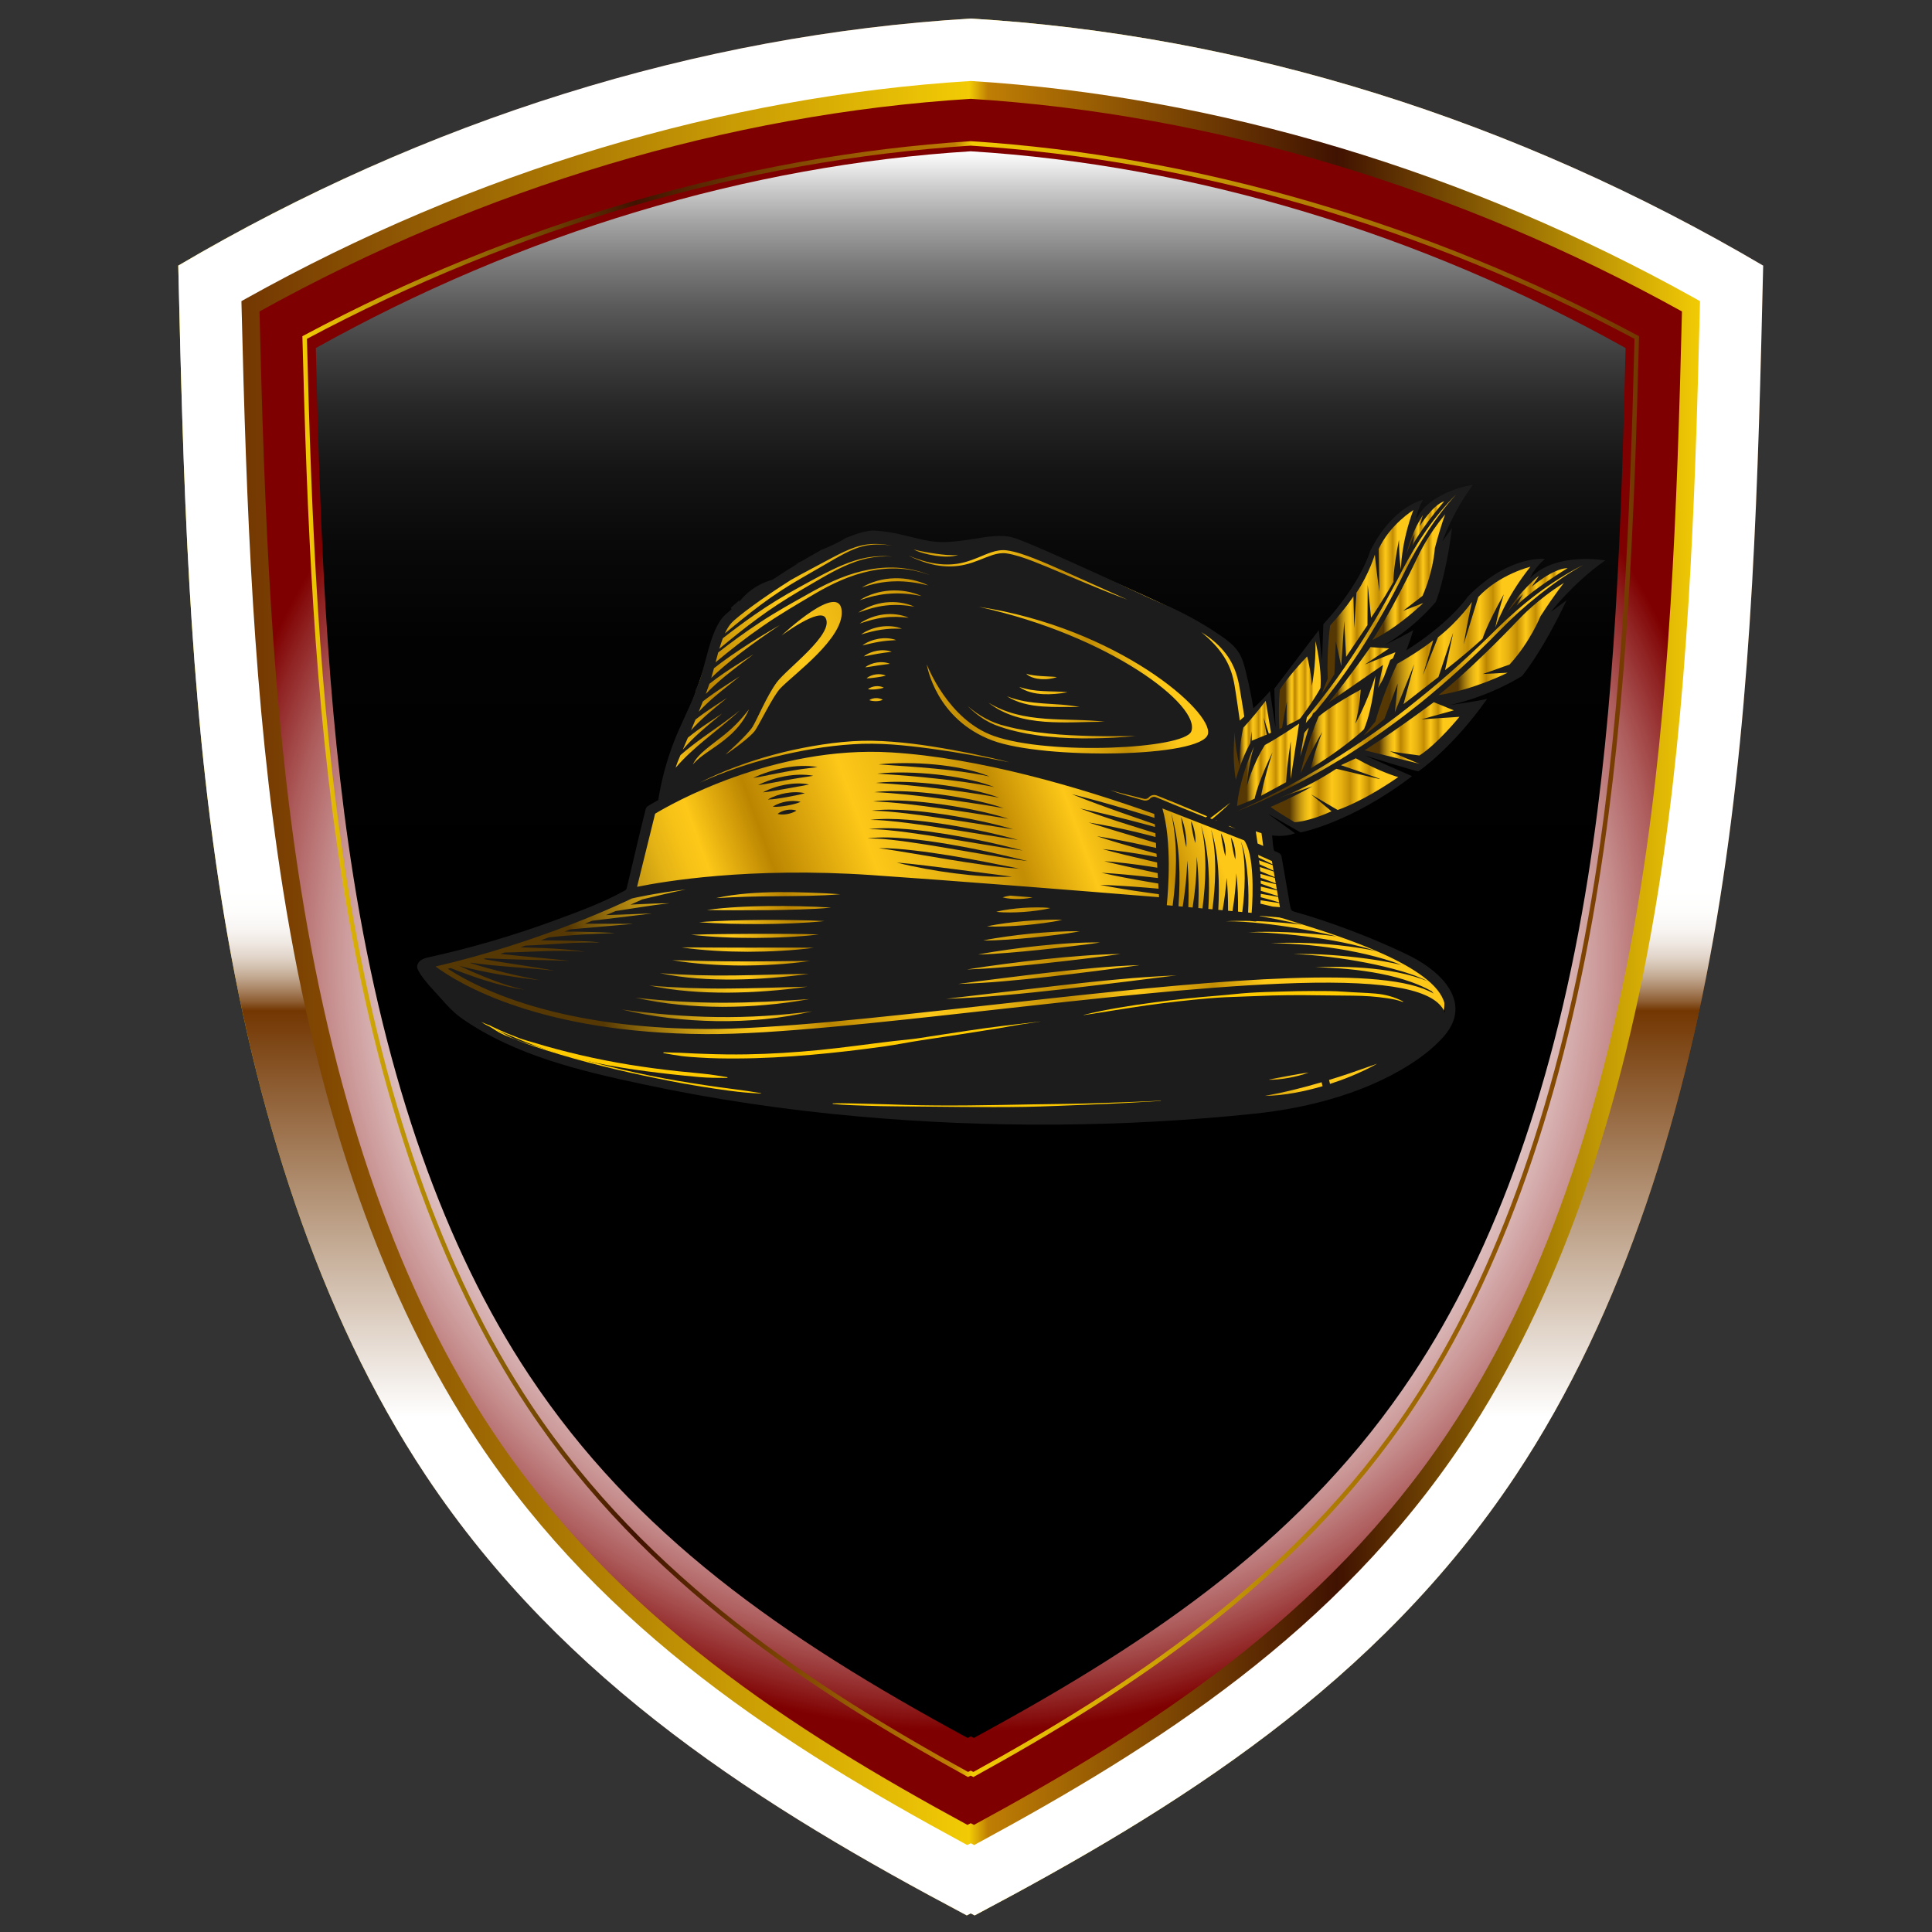 <?xml version="1.0" encoding="iso-8859-1"?>
<!-- Generator: Adobe Illustrator 26.0.1, SVG Export Plug-In . SVG Version: 6.00 Build 0)  -->
<svg version="1.1" xmlns="http://www.w3.org/2000/svg" xmlns:xlink="http://www.w3.org/1999/xlink" x="0px" y="0px"
	 viewBox="0 0 2000 2000" style="enable-background:new 0 0 2000 2000;" xml:space="preserve">
<rect x="0" y="0" width="2000" height="2000" fill="#333333" stroke="none"/>
<g id="Underboss">
	<g>
		<g>
			<g>
				<linearGradient id="SVGID_1_" gradientUnits="userSpaceOnUse" x1="184.536" y1="1001.023" x2="1825.235" y2="1001.023">
					<stop  offset="0" style="stop-color:#F2CB05"/>
					<stop  offset="0.249" style="stop-color:#401201"/>
					<stop  offset="0.488" style="stop-color:#BF7E04"/>
					<stop  offset="0.501" style="stop-color:#F2CB05"/>
					<stop  offset="1" style="stop-color:#733702"/>
				</linearGradient>
				<path style="fill:url(#SVGID_1_);" d="M1004.885,1980.708c1.358,0.708,2.718,1.411,4.076,2.115
					c209.437-110.804,416.483-239.516,560.067-455.48c112.553-169.292,177.31-381.184,211.495-596.634
					c34.188-215.45,39.5-436.192,44.712-655.748c-255.936-150.701-537.214-238.91-820.35-255.741
					c-283.137,16.831-564.414,105.04-820.348,255.741c5.209,219.556,10.524,440.298,44.71,655.748
					c34.186,215.45,98.944,427.342,211.497,596.634c143.584,215.964,350.628,344.676,560.067,455.48
					C1002.168,1982.12,1003.526,1981.416,1004.885,1980.708z"/>
				
					<linearGradient id="SVGID_00000154426712320113955810000014033328873916347271_" gradientUnits="userSpaceOnUse" x1="1004.885" y1="1982.824" x2="1004.885" y2="19.221">
					<stop  offset="0.263" style="stop-color:#FFFFFF"/>
					<stop  offset="0.477" style="stop-color:#733702"/>
					<stop  offset="0.482" style="stop-color:#8F5F34"/>
					<stop  offset="0.488" style="stop-color:#A98463"/>
					<stop  offset="0.494" style="stop-color:#C0A58D"/>
					<stop  offset="0.5" style="stop-color:#D3C1B0"/>
					<stop  offset="0.506" style="stop-color:#E3D7CD"/>
					<stop  offset="0.513" style="stop-color:#F0E9E3"/>
					<stop  offset="0.52" style="stop-color:#F8F5F3"/>
					<stop  offset="0.529" style="stop-color:#FDFDFC"/>
					<stop  offset="0.541" style="stop-color:#FFFFFF"/>
				</linearGradient>
				<path style="fill:url(#SVGID_00000154426712320113955810000014033328873916347271_);" d="M1004.885,1980.708
					c1.358,0.708,2.718,1.411,4.076,2.115c209.437-110.804,416.483-239.516,560.067-455.48
					c112.553-169.292,177.31-381.184,211.495-596.634c34.188-215.45,39.5-436.192,44.712-655.748
					c-255.936-150.701-537.214-238.91-820.35-255.741c-283.137,16.831-564.414,105.04-820.348,255.741
					c5.209,219.556,10.524,440.298,44.71,655.748c34.186,215.45,98.944,427.342,211.497,596.634
					c143.584,215.964,350.628,344.676,560.067,455.48C1002.168,1982.12,1003.526,1981.416,1004.885,1980.708z"/>
				
					<linearGradient id="SVGID_00000044856863778695088000000006712006974171708820_" gradientUnits="userSpaceOnUse" x1="259.269" y1="996.311" x2="1750.5" y2="996.311">
					<stop  offset="0" style="stop-color:#FF0000"/>
					<stop  offset="0.249" style="stop-color:#400000"/>
					<stop  offset="0.488" style="stop-color:#7F0000"/>
					<stop  offset="0.726" style="stop-color:#FF0000"/>
					<stop  offset="1" style="stop-color:#BF0000"/>
				</linearGradient>
				<path style="fill:url(#SVGID_00000044856863778695088000000006712006974171708820_);" d="M1004.885,93.066
					c254.309,15.818,511.102,93.072,745.615,224.006c-4.876,200.071-11.57,405.45-42.775,602.084
					c-36.836,232.193-104.137,423.087-200.071,567.372c-120.55,181.321-287.222,298.254-499.287,413.028l-3.483-1.8l-3.481,1.8
					c-212.065-114.773-378.738-231.706-499.289-413.028c-95.932-144.285-163.235-335.179-200.071-567.372
					c-31.203-196.634-37.897-402.014-42.775-602.084C493.784,186.138,750.575,108.884,1004.885,93.066z"/>
				
					<radialGradient id="SVGID_00000145034460592484951110000014364968146165186730_" cx="1004.885" cy="996.311" r="828.189" gradientUnits="userSpaceOnUse">
					<stop  offset="0.523" style="stop-color:#FFFFFF"/>
					<stop  offset="0.571" style="stop-color:#FDFAFA"/>
					<stop  offset="0.625" style="stop-color:#F6EDED"/>
					<stop  offset="0.683" style="stop-color:#EAD6D6"/>
					<stop  offset="0.742" style="stop-color:#DAB6B6"/>
					<stop  offset="0.804" style="stop-color:#C68D8D"/>
					<stop  offset="0.867" style="stop-color:#AD5B5B"/>
					<stop  offset="0.929" style="stop-color:#8F2121"/>
					<stop  offset="0.961" style="stop-color:#7F0000"/>
				</radialGradient>
				<path style="fill:url(#SVGID_00000145034460592484951110000014364968146165186730_);" d="M1004.885,93.066
					c254.309,15.818,511.102,93.072,745.615,224.006c-4.876,200.071-11.57,405.45-42.775,602.084
					c-36.836,232.193-104.137,423.087-200.071,567.372c-120.55,181.321-287.222,298.254-499.287,413.028l-3.483-1.8l-3.481,1.8
					c-212.065-114.773-378.738-231.706-499.289-413.028c-95.932-144.285-163.235-335.179-200.071-567.372
					c-31.203-196.634-37.897-402.014-42.775-602.084C493.784,186.138,750.575,108.884,1004.885,93.066z"/>
				
					<linearGradient id="SVGID_00000104671408789527119060000015663338539903592584_" gradientUnits="userSpaceOnUse" x1="1004.885" y1="1799.144" x2="1004.885" y2="156.623">
					<stop  offset="0.537" style="stop-color:#000000"/>
					<stop  offset="0.69" style="stop-color:#020202"/>
					<stop  offset="0.753" style="stop-color:#090909"/>
					<stop  offset="0.8" style="stop-color:#151515"/>
					<stop  offset="0.839" style="stop-color:#272727"/>
					<stop  offset="0.872" style="stop-color:#3E3E3E"/>
					<stop  offset="0.902" style="stop-color:#5A5A5A"/>
					<stop  offset="0.93" style="stop-color:#7C7C7C"/>
					<stop  offset="0.955" style="stop-color:#A3A3A3"/>
					<stop  offset="0.978" style="stop-color:#CECECE"/>
					<stop  offset="0.999" style="stop-color:#FDFDFD"/>
					<stop  offset="1" style="stop-color:#FFFFFF"/>
				</linearGradient>
				<path style="fill:url(#SVGID_00000104671408789527119060000015663338539903592584_);" d="M1004.885,156.623
					c231.227,14.382,464.71,84.625,677.938,203.673c-4.433,181.911-10.52,368.65-38.892,547.435
					c-33.491,211.118-94.686,384.685-181.911,515.875c-109.608,164.862-261.151,271.181-453.969,375.538l-3.166-1.636l-3.166,1.636
					c-192.816-104.357-344.361-210.676-453.969-375.538c-87.225-131.19-148.418-304.757-181.911-515.875
					c-28.372-178.786-34.459-365.524-38.892-547.435C540.174,241.248,773.659,171.005,1004.885,156.623z"/>
				<g>
					
						<linearGradient id="SVGID_00000108278035722094151470000015191344175651868802_" gradientUnits="userSpaceOnUse" x1="249.921" y1="996.904" x2="1759.839" y2="996.904">
						<stop  offset="2.024000e-05" style="stop-color:#733702"/>
						<stop  offset="0.499" style="stop-color:#F2CB05"/>
						<stop  offset="0.512" style="stop-color:#BF7E04"/>
						<stop  offset="0.751" style="stop-color:#401201"/>
						<stop  offset="1" style="stop-color:#F2CB05"/>
					</linearGradient>
					<path style="fill:url(#SVGID_00000108278035722094151470000015191344175651868802_);" d="M1008.467,1909.974l-3.582-1.854
						l-3.58,1.854l-4.282-2.32c-183.344-99.226-371.126-218.301-502.582-416.033c-96.652-145.366-164.449-337.482-201.491-571.026
						c-30.755-193.754-37.836-395.931-42.893-603.308l-0.135-5.543l4.859-2.716C490.204,177.589,749.389,99.726,1004.31,83.871
						l0.575-0.037l0.577,0.037c254.921,15.855,514.106,93.719,749.538,225.157l4.839,2.716l-0.125,5.543
						c-5.056,207.377-12.147,409.554-42.882,603.308c-37.053,233.544-104.841,425.659-201.512,571.026
						c-131.455,197.732-319.235,316.807-502.571,416.033L1008.467,1909.974z M1004.885,1887.39l3.383,1.747
						c179.88-97.625,363.505-214.864,491.721-407.7c95.176-143.153,162.011-332.822,198.632-563.719
						c30.303-190.912,37.501-390.534,42.541-595.301c-231.563-128.378-486.016-204.462-736.276-220.118
						c-250.259,15.656-504.703,91.739-736.265,220.118c5.029,204.768,12.226,404.389,42.522,595.301
						c36.639,230.898,103.463,420.566,198.648,563.719c128.209,192.836,311.831,310.075,491.711,407.7L1004.885,1887.39z"/>
				</g>
				<g>
					
						<linearGradient id="SVGID_00000108302496348058154790000008006189483778933395_" gradientUnits="userSpaceOnUse" x1="313.04" y1="992.856" x2="1696.729" y2="992.856">
						<stop  offset="0" style="stop-color:#F2CB05"/>
						<stop  offset="0.249" style="stop-color:#401201"/>
						<stop  offset="0.488" style="stop-color:#BF7E04"/>
						<stop  offset="0.501" style="stop-color:#F2CB05"/>
						<stop  offset="1" style="stop-color:#733702"/>
					</linearGradient>
					<path style="fill:url(#SVGID_00000108302496348058154790000008006189483778933395_);" d="M1007.693,1839.558l-2.808-1.439
						l-2.806,1.439l-1.08-0.593c-156.874-86.484-333.579-199.477-454.767-381.77c-91.658-137.842-156.209-321.664-191.865-546.335
						c-29.548-186.25-36.594-379.448-41.29-561.397l-0.037-1.423l1.251-0.665c218.164-116.59,456.917-186.179,690.45-201.222h0.287
						c233.544,15.044,472.286,84.632,690.443,201.222l1.258,0.665l-0.035,1.423c-4.697,181.95-11.751,375.147-41.299,561.397
						c-35.649,224.671-100.198,408.493-191.849,546.335c-121.197,182.292-297.91,295.286-454.774,381.77L1007.693,1839.558z
						 M1004.885,1832.938l2.736,1.402c156.107-86.143,331.723-198.648,452.077-379.698
						c91.29-137.286,155.604-320.496,191.163-544.502c29.423-185.477,36.511-378.007,41.19-559.363
						c-217.203-115.872-454.758-185.027-687.166-200.017c-232.399,14.99-469.954,84.146-687.166,200.017
						c4.688,181.356,11.779,373.887,41.199,559.363c35.55,224.006,99.857,407.216,191.146,544.502
						c120.37,181.05,295.967,293.555,452.086,379.698L1004.885,1832.938z"/>
				</g>
			</g>
		</g>
		<g>
			<g>
				
					<linearGradient id="SVGID_00000085936989816022624470000005659422604719599804_" gradientUnits="userSpaceOnUse" x1="470.817" y1="1083.883" x2="1393.089" y2="750.418">
					<stop  offset="0.156" style="stop-color:#563804"/>
					<stop  offset="0.163" style="stop-color:#614205"/>
					<stop  offset="0.202" style="stop-color:#98710C"/>
					<stop  offset="0.238" style="stop-color:#C49711"/>
					<stop  offset="0.27" style="stop-color:#E3B215"/>
					<stop  offset="0.297" style="stop-color:#F6C217"/>
					<stop  offset="0.316" style="stop-color:#FDC818"/>
					<stop  offset="0.381" style="stop-color:#BB8501"/>
					<stop  offset="0.483" style="stop-color:#FDC818"/>
					<stop  offset="0.555" style="stop-color:#E7B210"/>
					<stop  offset="0.626" style="stop-color:#C38D04"/>
					<stop  offset="0.696" style="stop-color:#FDC818"/>
					<stop  offset="0.775" style="stop-color:#C38D04"/>
					<stop  offset="0.827" style="stop-color:#FDC818"/>
				</linearGradient>
				<path style="fill:url(#SVGID_00000085936989816022624470000005659422604719599804_);" d="M1119.781,1159.219
					c52.675-4.53,105.349-9.06,158.024-13.589c22.85-1.965,45.755-3.938,68.251-8.399c39.999-7.932,78.411-23.779,112.367-46.358
					c20.839-13.857,42.121-36.14,35.812-60.358c-4.296-16.492-22.648-25.828-36.107-34.482
					c-16.176-10.402-33.506-18.923-51.258-26.272c-23.147-9.582-54.45-25.384-79.658-26.245c4.962-13.667-3.086-42.792-7.53-56.672
					c-0.958-2.993-4.723-5.752-7.013-3.6c1-0.94-4.474-34.423-4.775-38.431c-0.966-12.871-4.228-25.106-6.443-37.799
					c-5.008-28.695-8.524-57.627-13.487-86.33c-1.759-10.171-3.542-20.43-7.382-30.012c-13.327-33.257-48.064-51.95-80.541-67.079
					c-44.572-20.763-89.863-39.982-135.764-57.612c-29.532-11.343-60.959,2.533-92.574,1.412
					c-24.641-0.873-48.628-11.654-73.157-9.154c-14.423,1.47-27.945,7.453-41.185,13.358
					c-41.89,18.684-86.259,39.475-110.354,78.504c-8.97,14.53-14.581,30.835-20.121,46.987
					c-8.744,25.493-17.488,50.986-26.231,76.479c-15.465,45.089-30.932,90.184-45.262,135.647
					c-2.078,6.593-4.273,13.44-9.018,18.468c-3.75,3.973-8.774,6.458-13.716,8.787c-39.351,18.551-80.835,32.572-123.372,41.696
					c-23.671,5.078-48.419,8.938-68.662,22.215c23.022,25.684,46.59,51.816,76.532,68.936c21.269,12.161,44.974,19.308,68.512,26.11
					c30.815,8.905,61.77,17.395,93.113,24.214c25.039,5.447,50.304,9.825,75.683,13.347c24.285,3.37,52.067,2.193,75.547,8.908
					c45.474,13.003,96.81,10.446,144.265,13.077c76.493,4.241,153.546,8.462,229.45-1.921"/>
				<g>
					<path style="fill:#1C1C1C;" d="M1506.664,1044.48c0.016-0.278,0.015-0.56-0.002-0.846c-0.047-1.879-0.255-3.746-0.622-5.616
						l0.083,0.021c-0.013-0.091-0.03-0.166-0.059-0.261c-0.021,0.013-0.054,0.004-0.071,0c-0.105-0.502-0.194-0.999-0.315-1.505
						c-0.13-0.543-0.277-1.09-0.428-1.621c-6.237-21.909-30.804-38.159-50.176-47.33c-20.316-9.633-41.052-18.348-62.138-26.144
						c-16.713-6.171-33.669-11.926-50.818-16.759c-4.842-1.372-5.418-1.391-6.422-5.744c-0.756-3.288-1.164-6.701-1.738-10.014
						c-2.438-13.958-4.856-27.928-7.295-41.886c-0.299-1.713-1.42-3.17-2.982-3.908c-0.174-0.078-1.678-0.767-4.387-2
						c-1.476-0.672-2.182-15.073-2.47-17.056c-0.916-6.298-2.224-12.41-3.225-18.673c-2.178-13.64-4.184-27.306-6.11-40.983
						c0.885-3.584-1.427-10.225-1.939-13.936c-0.64-4.646-1.275-9.293-1.91-13.94c-1.27-9.294-2.536-18.588-3.835-27.877
						c-2.533-18.118-5.632-35.16-10.094-52.942c-1.637-6.523-3.316-13.15-6.74-18.939c-4.698-7.945-12.302-13.69-19.916-18.906
						c-19.26-13.197-39.882-24.404-61.428-33.398c-19.495-8.138-38.424-17.791-57.782-26.601
						c-41.888-19.03-85.167-38.703-96.859-41.59l-0.614-0.152c-11.043-2.374-23.056-0.46-36.957,1.746
						c-9.281,1.479-18.873,3.004-29.364,3.462c-13.515,0.574-24.09-2.055-36.359-5.102c-10.392-2.584-22.208-5.537-37.342-6.683
						c-7.262-0.56-17.576,2.25-29.506,7.18c-0.125-0.066-0.237-0.111-0.362-0.177c-8.734,5.614-18.28,9.811-28.027,13.677
						c0.15,0.037,0.303,0.057,0.453,0.094c-6.127,3.333-12.368,6.919-18.589,10.633c-2.731,1.07-5.341,2.364-7.772,3.931
						c1.404-0.693,2.842-1.307,4.314-1.842c-9.29,5.653-18.479,11.542-27.129,17.317c-4.473,1.274-8.874,2.901-13.029,5.099
						c-8.219,4.173-15.529,10.226-21.175,17.466c-0.163-0.34-0.326-0.679-0.501-1.04c-2.864,2.535-5.711,5.074-8.558,7.613
						c0.288,0.476,0.592,0.957,0.913,1.441c-4.056,3.298-6.961,5.858-8.351,7.417c-9.487,10.52-14.239,28.482-18.827,45.849
						c-1.892,7.092-3.841,14.416-6.026,20.907c-0.037,0.008-0.058,0.021-0.095,0.029c-1.247,3.551-2.764,6.982-4.426,10.36
						c0.298-0.138,0.613-0.271,0.924-0.389c-7.031,18.611-16.409,35.786-23.445,54.347c-7.227,19.065-12.577,38.851-15.749,58.996
						c-6.764,3.774-10.504,6.146-10.711,6.271c-1.151,0.738-1.961,1.877-2.289,3.205c0,0-4.769,19.314-4.769,19.314
						c-5.008,20.283-9.663,41.229-14.713,61.677c-0.133,0.62-0.271,1.253-0.599,1.795c-0.508,0.838-1.4,1.352-2.257,1.826
						c-22.951,12.693-47.907,21.705-72.476,30.737c-42.057,15.462-85.157,28.088-128.912,37.751
						c-3.29,0.727-6.704,1.491-9.373,3.547c-2.669,2.056-4.355,5.81-2.973,8.883c2.917,6.482,10.364,15.378,15.237,20.591
						c10.188,10.832,18.58,22.155,30.912,30.733c55.118,38.26,122.742,54.137,187.37,67.931
						c73.579,15.705,147.786,26.611,222.866,33.303c136.11,12.132,273.387,11.247,409.315-2.812
						c58.178-6.017,121.703-22.767,170.381-56.963c7.85-5.532,15.3-11.657,21.977-18.572c0.087-0.067,0.174-0.133,0.265-0.216
						C1501.36,1066.534,1506.734,1055.545,1506.664,1044.48z M1324.997,939.115c-1.191-0.1-3.764-0.313-7.528-0.625
						c-4.193-1.071-8.42-2.079-12.646-3.017c0.051-1.133,0.109-2.299,0.143-3.506c6.417,0.986,12.842,1.938,19.28,2.84
						L1324.997,939.115z M1324.115,934.123c-6.316-1.894-12.66-3.672-19.038-5.318c0.034-1.137,0.06-2.311,0.089-3.502
						c5.953,1.082,11.955,2.106,17.953,3.076L1324.115,934.123z M1322.985,927.641c-5.909-1.9-11.835-3.733-17.789-5.45
						c0.021-1.44,0.008-2.888,0.004-4.369c5.576,1.324,11.164,2.598,16.752,3.872L1322.985,927.641z M1321.824,920.923
						c-5.524-2.174-11.077-4.233-16.659-6.175c-0.024-1.045-0.06-2.112-0.08-3.174c5.235,1.275,10.496,2.521,15.76,3.75
						L1321.824,920.923z M1319.698,908.769l1.008,5.764c-5.221-2.047-10.463-4.011-15.741-5.896
						c-0.045-1.315-0.124-2.638-0.202-3.962C1309.737,906.081,1314.703,907.448,1319.698,908.769z M1287.847,890.051
						c0.558,6.446,0.718,12.934,0.67,19.406c-0.099,11.605-1.024,23.199-2.501,34.675l-4.411-0.402
						c0.235-13.298-0.268-26.602-1.77-39.712c-0.422,13.199-1.853,26.272-3.986,39.189l-4.569-0.406
						c0.071-11.418-0.323-22.809-1.431-34.095c-0.785,11.312-2.279,22.502-4.238,33.576l-4.449-0.394
						c0.716-13.39,0.856-26.8,0-40.173c-0.972-14.688-3.023-29.431-7.569-43.416c3.526,14.262,4.465,28.942,4.391,43.513
						c-0.132,13.235-1.222,26.427-2.885,39.513l-4.241-0.378c0.794-13.917,0.998-27.875,0.132-41.779
						c-0.957-15.248-3.142-30.518-7.706-45.071c3.528,14.826,4.613,30.053,4.528,45.168c-0.122,13.766-1.273,27.49-3.005,41.14
						l-4.308-0.394c0.679-17.805,0.44-35.677-1.702-53.262c0.167,17.732-1.566,35.311-4.191,52.723l-4.432-0.39
						c0.551-16.145,0.404-32.321-1.177-48.322c-0.377,16.082-2.189,31.986-4.662,47.779l-4.328-0.382
						c0.976-15.511,1.42-31.083,0.537-46.63c-0.928-16.933-3.512-33.799-8.173-50.032c3.624,16.506,5.121,33.35,4.999,50.112
						c-0.117,15.388-1.508,30.727-3.447,46l-6.067-0.547c1.512-15.114,5.465-65.447-4.547-100.181l84.612,33.033
						c10.371,14.014,9.388,55.459,7.781,75.096l-3.652-0.338c0.534-11.797,0.521-23.588-0.351-35.326
						c-0.467-6.529-1.183-13.049-2.268-19.501c-1.106-6.44-2.473-12.892-4.926-18.942
						C1286.441,877.123,1287.273,883.601,1287.847,890.051z M1045.172,941.274c4.657-0.665,9.319-1.064,13.994-1.443
						c4.671-0.292,9.358-0.508,14.042-0.497c4.692-0.022,9.398,0.118,14.104,0.681c-4.614,1.204-9.267,1.993-13.916,2.625
						c-4.641,0.669-9.303,1.068-13.973,1.43c-4.671,0.292-9.325,0.517-14.026,0.501c-4.692,0.022-9.381-0.114-14.125-0.669
						C1035.887,942.699,1040.523,941.906,1045.172,941.274z M1037.947,928.935c2.632-0.883,5.281-1.409,7.911-1.782
						c7.71,0.6,15.437,1.204,23.147,1.804c-1.82,0.449-3.645,0.774-5.465,1.012c-2.833,0.411-5.666,0.61-8.499,0.668
						c-2.838,0.075-5.676,0.008-8.535-0.257C1043.659,930.134,1040.812,929.749,1037.947,928.935z M1041.02,955.666
						c6.478-0.902,12.965-1.556,19.473-2.152c6.508-0.525,13.02-0.996,19.546-1.235c6.525-0.239,13.055-0.353,19.616-0.019
						c-6.435,1.442-12.908,2.469-19.378,3.338c-6.478,0.902-12.965,1.556-19.456,2.156c-6.504,0.508-13,0.984-19.521,1.206
						c-6.53,0.255-13.072,0.349-19.641,0.048C1028.077,957.562,1034.533,956.531,1041.02,955.666z M1042.611,969.415
						c8.29-1.177,16.61-2.118,24.926-2.972c8.333-0.779,16.682-1.484,25.062-1.882c8.371-0.435,16.743-0.658,25.166-0.376
						c-8.293,1.476-16.575,2.62-24.87,3.673c-8.303,1.086-16.623,1.957-24.939,2.81c-8.333,0.779-16.657,1.525-25.012,2.035
						c-8.358,0.526-16.738,0.924-25.144,0.857C1026.039,971.877,1034.308,970.571,1042.611,969.415z M1043.891,982.998
						c10.484-1.499,21.01-2.741,31.545-3.875c10.535-1.063,21.099-2.032,31.677-2.627c10.59-0.645,21.202-1.02,31.832-0.826
						c-10.521,1.578-21.026,2.878-31.536,4.124c-10.501,1.283-21.015,2.405-31.533,3.543c-10.535,1.064-21.07,2.127-31.635,2.954
						c-10.552,0.848-21.126,1.567-31.746,1.834C1022.928,986.121,1033.394,984.477,1043.891,982.998z M1040.619,997.819
						c13.192-1.764,26.414-3.292,39.637-4.749c13.239-1.383,26.47-2.661,39.76-3.609c13.273-1.022,26.593-1.662,39.915-1.879
						c-13.2,1.868-26.389,3.615-39.602,5.18c-13.193,1.623-26.398,3.084-39.621,4.542c-13.235,1.366-26.466,2.715-39.735,3.791
						c-13.252,1.15-26.551,1.989-39.871,2.489C1014.259,1001.459,1027.426,999.513,1040.619,997.819z M1038.844,1012.499
						c15.623-1.974,31.271-3.837,46.911-5.666c15.657-1.755,31.334-3.451,47.034-4.808c15.708-1.39,31.449-2.419,47.226-2.945
						c-15.635,2.165-31.245,4.302-46.864,6.259c-15.631,2.008-31.267,3.891-46.907,5.72c-15.669,1.734-31.343,3.414-47.051,4.733
						c-15.716,1.352-31.462,2.327-47.235,2.767C1007.59,1016.481,1023.217,1014.419,1038.844,1012.499z M1098.476,1019.964
						c19.858-2.215,39.746-4.405,59.655-6.184c19.909-1.85,39.869-3.264,59.856-4.073l-59.506,7.366
						c-19.828,2.451-39.67,4.811-59.532,7.113c-19.858,2.215-39.733,4.355-59.659,6.06c-19.922,1.759-39.89,3.065-59.894,3.729
						L1098.476,1019.964z M1198.325,825.887c-1.421-0.597-2.497-1.092-3.783-1.022c-1.245,0.045-2.484,0.497-3.456,1.296
						c-0.244,0.204-0.472,0.412-0.687,0.641l-0.285,0.37l-0.025,0.029c-0.116,0.112-0.182,0.166-0.207,0.196l-0.004,0.017
						c-0.021,0.012-0.021,0.012-0.021,0.012l-0.062,0.038l-0.128,0.092l-0.269,0.163c-0.704,0.425-1.471,0.747-2.287,0.915
						c-0.813,0.152-1.634,0.196-2.452,0.082c-0.855-0.105-1.549-0.365-2.246-0.537c-11.174-3.2-22.459-6.162-33.361-10.247
						c5.552,1.706,11.211,3.05,16.853,4.461l16.935,4.199c1.466,0.415,2.611,0.627,3.888,0.308c0.601-0.151,1.19-0.393,1.728-0.719
						l0.195-0.146l0.079-0.033l0.31-0.399c0.269-0.304,0.571-0.599,0.881-0.857c1.266-1.062,2.883-1.684,4.559-1.764
						c0.817-0.027,1.656,0.074,2.461,0.308c0.835,0.259,1.416,0.544,2.127,0.807l16.166,6.529
						c10.734,4.483,21.504,8.887,32.201,13.449l16.043,6.886c5.301,2.366,10.651,4.674,15.94,7.09
						c-5.47-1.967-10.886-4.08-16.335-6.13l-16.269-6.326c-10.824-4.258-21.574-8.675-32.382-13L1198.325,825.887z
						 M1319.559,907.977c-4.976-2.11-9.969-4.153-14.979-6.13c-0.12-1.439-0.241-2.879-0.382-4.305
						c4.767,1.53,9.547,3.08,14.352,4.601L1319.559,907.977z M1318.399,901.33c-4.798-2.26-9.63-4.457-14.499-6.575
						c-0.166-1.398-0.352-2.783-0.56-4.156l14.066,4.971L1318.399,901.33z M1316.669,891.353l0.578,3.367
						c-4.749-2.388-9.531-4.715-14.35-6.962c-0.16-0.921-0.317-1.858-0.497-2.766
						C1309.096,887.915,1313.944,890.116,1316.669,891.353z M1255.891,663.181c3.893,3.216,7.562,6.766,10.818,10.706
						c6.644,7.772,11.48,17.23,14.118,27.167c1.421,4.879,2.253,10,3.101,14.914l2.441,14.875l3.33,21.05
						c5.188,35.076,11.588,78.944,16.232,110.872l1.755,12.943c-1.799-0.779-3.755-1.632-5.824-2.531l-3.389-22.527
						c-1.497-9.92-2.945-19.827-4.351-29.759l-8.503-59.54l-4.231-29.747l-2.217-14.855c-0.761-4.981-1.497-9.779-2.677-14.563
						c-1.167-4.764-2.724-9.377-4.749-13.806c-2.025-4.429-4.564-8.633-7.438-12.62c-1.404-2.021-3.019-3.9-4.568-5.833
						c-1.665-1.821-3.28-3.699-5.069-5.445c-3.421-3.629-7.264-6.833-11.049-10.128
						C1247.862,657.023,1252.007,659.931,1255.891,663.181z M1250.45,759.927c-6.061,24.546-170.014,26.331-222.84,6.715
						c-58.769-21.806-67.962-77.2-68.24-78.925c0.665,1.732,22.217,57.376,69.293,74.093c57.57,20.453,197.569,13.492,204.541-4.679
						c10.233-26.669-84.6-99.369-219.996-128.96C1156.476,649.857,1256.187,736.694,1250.45,759.927z M854.614,639.649
						c-6.159-10.948-44.218,17.238-45.551,18.212c1.514-1.423,60.513-56.541,62.314-25.015
						c1.604,28.183-48.438,64.227-63.243,79.372c-8.298,8.488-22.378,38.894-27.165,44.936c-4.77,6.046-22.774,19.661-29.972,23.909
						c0.699-0.62,23.261-20.633,28.17-28.812c5.008-8.296,14.541-31.702,24.934-45.892
						C814.51,692.173,864.051,656.375,854.614,639.649z M764.515,751.929c-1.137,1.323-2.245,2.67-3.47,3.918l-3.669,3.728
						l-3.902,3.459l-4.011,3.326c-5.46,4.273-11.158,8.152-16.772,11.981c-5.581,3.908-11.055,7.807-15.487,13.126
						c2.952-6.319,8.228-11.342,13.475-15.755c5.31-4.45,10.858-8.437,16.152-12.68c5.344-4.16,10.468-8.569,15.225-13.349
						c4.757-4.781,9.119-9.959,13.344-15.435C772.718,740.616,768.96,746.56,764.515,751.929z M801.371,781.133
						c13.241-3.602,26.683-6.45,40.202-8.821c13.527-2.334,27.175-4.091,40.897-5.002c13.718-0.894,27.53-0.532,41.208,0.52
						c13.694,1.056,27.332,2.696,40.859,4.856c13.54,2.11,27.034,4.544,40.46,7.26c13.401,2.816,26.773,5.747,40.017,9.194
						c-13.4-2.745-26.834-5.357-40.307-7.662c-13.47-2.392-26.981-4.548-40.519-6.376c-27.053-3.614-54.344-6.547-81.53-4.626
						c-27.191,1.655-54.173,6.534-80.674,13.029c-13.258,3.245-26.349,7.167-39.268,11.606
						c-12.948,4.344-25.667,9.397-38.142,15.038C748.974,797.673,774.901,788.288,801.371,781.133z M900.804,675.722
						c2.337-0.973,4.799-1.669,7.304-2.108c2.5-0.422,5.047-0.604,7.595-0.433c2.535,0.15,5.068,0.599,7.439,1.555
						c-2.521,0.364-4.964,0.624-7.366,0.93c-2.393,0.343-4.765,0.673-7.141,1.091c-2.372,0.401-4.727,0.877-7.111,1.328
						c-2.392,0.484-4.777,1.005-7.306,1.403C896.217,677.885,898.454,676.675,900.804,675.722z M892.791,668.141
						c2.434-1.866,5.147-3.293,7.982-4.425c2.843-1.166,5.819-1.946,8.842-2.486c3.044-0.482,6.126-0.69,9.193-0.479
						c3.05,0.207,6.101,0.767,8.963,1.878c-3.061,0.196-6.006,0.349-8.943,0.611c-2.928,0.299-5.811,0.627-8.684,1.133
						c-2.895,0.448-5.743,1.066-8.616,1.714L892.791,668.141z M901.485,687.52c2.089-0.823,4.273-1.394,6.488-1.728
						s4.475-0.428,6.712-0.21c2.241,0.201,4.466,0.68,6.543,1.616c-2.244,0.38-4.379,0.61-6.507,0.878l-6.275,0.865l-6.303,0.981
						c-2.111,0.342-4.242,0.697-6.511,0.894C897.408,689.403,899.413,688.347,901.485,687.52z M901.615,699.48
						c1.608-0.66,3.32-1.101,5.037-1.346c1.738-0.258,3.497-0.317,5.244-0.115c1.735,0.182,3.47,0.575,5.103,1.383
						c-1.745,0.503-3.391,0.819-5.029,1.102c-1.642,0.299-3.251,0.536-4.86,0.773c-1.626,0.233-3.231,0.453-4.89,0.607
						c-1.667,0.187-3.343,0.338-5.16,0.276C898.429,700.967,899.991,700.136,901.615,699.48z M902.28,711.344
						c1.343-0.514,2.757-0.817,4.167-0.962c1.423-0.124,2.85-0.124,4.27,0.12c1.424,0.228,2.827,0.61,4.153,1.378
						c-1.426,0.564-2.786,0.863-4.117,1.116c-1.352,0.265-2.662,0.435-3.998,0.563c-1.319,0.132-2.646,0.228-4.02,0.223
						c-1.361,0.016-2.742-0.025-4.245-0.291C899.637,712.489,900.946,711.825,902.28,711.344z M903.285,723.186
						c1.177-0.344,2.376-0.488,3.562-0.512c1.203-0.02,2.394,0.08,3.557,0.367c1.171,0.254,2.325,0.645,3.472,1.351
						c-1.193,0.622-2.362,0.932-3.523,1.139c-1.165,0.223-2.314,0.31-3.447,0.329c-1.149,0.016-2.282-0.035-3.419-0.21
						c-1.162-0.146-2.308-0.358-3.57-0.811C900.956,723.985,902.112,723.513,903.285,723.186z M922.841,650.84
						c-3.551,0.18-7.081,0.489-10.564,1.039c-3.504,0.491-6.983,1.236-10.449,2.071c-3.47,0.852-6.911,1.87-10.467,2.86
						c2.968-2.174,6.278-3.877,9.71-5.214c3.456-1.367,7.067-2.29,10.717-2.869c3.691-0.533,7.416-0.706,11.122-0.372
						c3.689,0.33,7.342,1.091,10.749,2.495C929.981,650.753,926.4,650.697,922.841,650.84z M927.759,638.558
						c-4.286-0.054-8.546,0.145-12.772,0.705c-4.23,0.506-8.41,1.377-12.581,2.426c-4.162,1.086-8.278,2.414-12.473,3.774
						c3.606-2.545,7.575-4.561,11.732-6.124c4.144-1.584,8.497-2.659,12.922-3.24c4.429-0.527,8.939-0.594,13.359-0.014
						c4.412,0.543,8.755,1.651,12.788,3.44C936.349,639.023,932.058,638.633,927.759,638.558z M931.815,626.344
						c-4.917-0.21-9.821-0.117-14.669,0.466c-4.865,0.508-9.675,1.505-14.438,2.743c-4.755,1.275-9.451,2.882-14.188,4.584
						c8.298-5.704,18.124-9.321,28.265-10.5c5.085-0.542,10.221-0.507,15.256,0.225c5.039,0.716,9.972,2.075,14.57,4.144
						C941.625,627.216,936.723,626.587,931.815,626.344z M937.817,614.665c-5.395-0.416-10.78-0.512-16.16-0.132
						c-5.364,0.314-10.705,1.11-15.991,2.253c-5.274,1.165-10.485,2.715-15.69,4.53c4.634-2.996,9.743-5.277,15.065-6.922
						c5.314-1.683,10.837-2.645,16.416-3.047c5.563-0.336,11.177-0.095,16.668,0.856c5.483,0.913,10.856,2.487,15.867,4.817
						C948.583,615.949,943.204,615.114,937.817,614.665z M926.3,601.795c-11.612,0.216-23.073,2.531-34.272,6.426
						c5.078-3.081,10.63-5.445,16.409-7.013c5.791-1.618,11.788-2.428,17.787-2.603c12.023-0.238,24.082,2.229,34.793,7.375
						C949.488,603.221,937.92,601.475,926.3,601.795z M1067.379,714.123c4.118,0.664,8.259,1.088,12.442,1.275
						c4.183,0.258,8.382,0.308,12.63,0.441c4.232,0.129,8.514,0.27,12.785,0.814c-4.23,0.788-8.452,1.331-12.711,1.671
						c-4.268,0.373-8.574,0.473-12.873,0.257c-4.303-0.27-8.64-0.83-12.818-2.037c-4.186-1.174-8.227-2.93-11.728-5.451
						C1059.197,712.437,1063.249,713.438,1067.379,714.123z M1062.406,697.372c1.271,0.56,2.558,0.843,3.87,1.096
						c1.304,0.287,2.615,0.47,3.91,0.648c2.615,0.328,5.242,0.607,7.864,0.761c2.652,0.179,5.299,0.304,7.963,0.433
						c2.68,0.133,5.369,0.233,8.154,0.586c-2.615,0.958-5.323,1.575-8.047,1.907c-2.737,0.381-5.521,0.381-8.272,0.248
						c-2.768-0.208-5.545-0.664-8.207-1.515c-1.345-0.403-2.637-0.951-3.888-1.594
						C1064.527,699.27,1063.268,698.519,1062.406,697.372z M1060.646,725.904c6.206,1.127,12.506,1.802,18.826,2.252
						c12.62,0.984,25.523,1.104,38.13,3.777c-12.804-0.166-25.502,0.31-38.366-0.611c-6.411-0.508-12.849-1.34-19.118-2.994
						c-6.278-1.621-12.342-4.105-17.758-7.574C1048.333,723.11,1054.453,724.727,1060.646,725.904z M1051.52,739.244
						c9.882,2.581,20.026,3.958,30.25,4.721c10.217,0.796,20.498,0.974,30.817,1.284c10.311,0.273,20.659,0.679,30.935,1.877
						c-10.335,0.038-20.623,0.458-30.953,0.621c-10.318,0.183-20.686,0.143-31.052-0.62c-10.333-0.825-20.718-2.367-30.692-5.5
						c-9.974-3.062-19.46-7.818-27.585-14.229C1032.077,732.787,1041.647,736.63,1051.52,739.244z M1041.126,751.655
						c14.507,3.829,29.363,6.246,44.332,7.705c14.957,1.579,30.002,2.158,45.08,2.533c7.527,0.202,15.069,0.197,22.62,0.159
						l11.314-0.008c3.784-0.052,7.567-0.105,11.338-0.107c-7.528,0.731-15.065,1.214-22.619,1.692
						c-7.537,0.341-15.096,0.624-22.676,0.709c-15.118,0.214-30.287-0.29-45.381-1.814c-7.557-0.721-15.066-1.852-22.55-3.154
						c-7.443-1.468-14.878-3.11-22.145-5.363c-3.613-1.209-7.226-2.277-10.79-3.757c-3.527-1.487-6.942-3.212-10.209-5.181
						c-6.459-4.026-12.439-8.78-17.728-14.192C1013.177,740.754,1026.471,748.283,1041.126,751.655z M957.212,571.299
						c3.848,0.686,7.683,1.351,11.552,1.883c3.856,0.582,7.716,1.007,11.583,1.327c3.888,0.238,7.772,0.492,11.654-0.171
						c-3.676,1.471-7.757,1.802-11.711,1.83c-3.97,0.024-7.917-0.334-11.835-0.878c-3.906-0.594-7.787-1.359-11.603-2.389
						c-3.803-1.01-7.599-2.264-11.11-4.1C949.533,569.86,953.38,570.546,957.212,571.299z M969.009,583.462
						c9.816,1.49,19.856,1.15,29.386-1.413c4.755-1.275,9.405-2.911,14.017-4.82c4.6-1.86,9.17-3.956,14.057-5.55
						c4.833-1.591,10.132-2.643,15.415-1.99c5.151,0.69,10.067,1.975,14.892,3.483c9.63,3.1,18.943,6.915,28.156,10.846
						c9.222,3.969,18.365,8.041,27.488,12.197l54.799,24.614c-9.391-3.499-18.695-7.206-27.999-10.913
						c-9.292-3.757-18.513-7.655-27.76-11.524l-27.677-11.644c-9.238-3.761-18.497-7.58-27.944-10.565
						c-4.738-1.434-9.53-2.723-14.319-3.377c-4.682-0.592-9.479,0.285-14.113,1.783c-9.297,3.043-18.44,7.745-28.424,9.932
						c-9.917,2.344-20.302,2.37-30.244,0.532c-9.913-1.954-19.416-5.499-28.386-9.917
						C949.633,578.872,959.172,582.055,969.009,583.462z M756.933,645.201c6.365-7.08,32.517-26.294,61.605-44.695
						c3.202-1.835,6.433-3.645,9.684-5.397l22.493-12.03c7.506-3.996,14.983-8.088,22.722-11.745
						c7.715-3.628,15.875-6.705,24.414-7.75c8.531-1.083,17.105-0.27,25.477,1.216c-8.413-1.179-16.998-1.66-25.338-0.284
						c-8.368,1.352-16.213,4.648-23.723,8.52c-7.515,3.888-14.808,8.237-22.172,12.515l-22.101,12.726
						c-14.721,8.452-28.904,17.654-42.445,27.825c-12.68,9.467-24.99,19.501-37.171,29.656
						C752.289,651.595,754.431,647.984,756.933,645.201z M748.291,660.722c10.796-8.399,21.737-16.604,32.983-24.399
						c14.376-10.053,29.405-19.186,44.719-27.616c7.651-4.225,15.281-8.437,23.002-12.521c7.738-4.08,15.555-8.052,23.678-11.403
						c8.097-3.322,16.478-6.151,25.116-7.665c8.642-1.531,17.457-1.839,26.131-0.86c-8.694-0.684-17.463-0.066-25.958,1.731
						c-8.496,1.796-16.673,4.869-24.582,8.431c-7.897,3.583-15.527,7.795-23.078,12.115l-22.585,13.188
						c-15.026,8.835-29.599,18.258-43.571,28.604c-13.538,9.942-26.597,20.514-39.514,31.297
						C745.764,667.815,746.969,664.149,748.291,660.722z M743.516,675.419c13.905-10.786,28.093-21.22,42.843-30.863
						c17.731-11.726,36.384-21.903,54.812-32.242c18.515-10.334,38.297-19.017,59.287-22.82c10.474-1.889,21.185-2.522,31.747-1.552
						c10.578,0.973,20.966,3.574,30.765,7.561c-9.897-3.73-20.297-6.069-30.821-6.765s-21.088,0.202-31.375,2.331
						c-20.649,4.275-39.94,13.326-58.018,24.032c-18.174,10.806-36.465,21.372-53.714,33.429
						c-16.711,11.52-32.66,24.091-48.289,37.077C741.648,682.199,742.564,678.778,743.516,675.419z M739.108,691.774
						c2.368-1.882,4.76-3.723,7.161-5.526c6.504-4.861,13.166-9.435,19.903-13.886c13.458-8.905,27.212-17.296,41.174-25.319
						c-13.396,8.938-26.554,18.199-39.333,27.924c-6.396,4.852-12.696,9.816-18.755,15.015c-4.474,3.846-8.893,7.759-12.997,11.891
						C737.256,698.558,738.201,695.162,739.108,691.774z M733.947,709.176c0.14-0.424,0.284-0.864,0.419-1.271
						c4.781-3.806,9.72-7.396,14.739-10.809c10.149-6.921,20.61-13.253,30.947-19.792c-9.741,7.409-19.615,14.644-29.039,22.343
						c-7.181,5.891-14.1,12.077-20.412,18.729C731.824,715.136,732.96,712.034,733.947,709.176z M727.644,726.068
						c3.56-2.786,7.199-5.464,10.88-8.026c8.935-6.216,18.129-11.91,27.173-17.852c-8.411,6.803-17.017,13.4-25.224,20.377
						c-6.022,5.12-11.819,10.473-17.129,16.209C724.827,733.125,726.273,729.553,727.644,726.068z M719.999,744.901
						c2.778-2.186,5.593-4.31,8.437-6.339c7.908-5.624,16.05-10.767,24.133-16.031c-7.463,6.104-14.979,12.141-22.139,18.514
						c-5.313,4.749-10.431,9.705-15.092,14.95C716.875,752.34,718.445,748.623,719.999,744.901z M709.458,769.82
						c0.849-2.01,1.731-4.083,2.637-6.185c3.349-2.715,6.768-5.359,10.225-7.871c8.301-6.003,16.832-11.508,25.291-17.154
						c-7.823,6.491-15.761,12.882-23.28,19.642c-6.244,5.594-12.173,11.478-17.515,17.77
						C707.666,774.012,708.539,771.972,709.458,769.82z M702.181,787.017c0.671-1.649,1.434-3.452,2.229-5.317
						c7.498-6.606,15.447-12.607,23.45-18.402c12.781-9.231,25.845-17.969,38.03-27.928c-11.486,10.766-24.004,20.432-36.081,30.453
						c-10.86,9.018-21.409,18.412-30.431,28.977C700.233,792.122,701.143,789.51,702.181,787.017z M678.178,842.337
						c14.959-9.063,122.173-70.917,244.407-63.446c90.992,5.553,194.033,35.807,272.286,63.693l0.244,4.078
						c-1.321-0.432-2.641-0.864-3.962-1.296c-9.023-2.774-17.989-5.64-27.049-8.265c-18.075-5.362-36.241-10.429-54.568-14.989
						c17.508,7.089,35.259,13.481,53.03,19.719c8.867,3.194,17.808,6.159,26.691,9.287l6.225,2.119l0.17,2.879l-5.211-1.516
						l-6.54-1.773c-4.343-1.178-8.715-2.311-13.091-3.426c-17.471-4.526-35-8.819-52.648-12.489
						c16.979,6.236,34.072,11.867,51.238,17.268c8.891,2.742,17.752,5.529,26.622,8.353l0.219,3.895
						c-6.236-1.646-12.473-3.291-18.75-4.771c-16.748-4.03-33.611-7.595-50.666-10.238c16.436,5.221,32.917,10.119,49.373,15.046
						l20.405,6.131l0.301,5.202c-4.314-1.012-8.635-1.991-12.974-2.904c-16.033-3.501-32.123-6.699-48.369-9.265
						c15.61,5.141,31.385,9.688,47.159,14.094c4.837,1.388,9.679,2.689,14.516,4.007l0.197,3.414
						c-2.914-0.543-5.828-1.087-8.759-1.564c-15.645-2.718-31.359-5.012-47.179-6.593c15.334,4.192,30.766,7.844,46.189,11.458
						l10.08,2.348l0.31,5.451c-2.727-0.444-5.45-0.905-8.173-1.296c-15.536-2.374-31.137-4.341-46.84-5.469
						c15.283,3.756,30.602,7.081,45.933,10.355c3.139,0.704,6.269,1.372,9.403,2.022l0.297,5.077
						c-3.607-0.45-7.222-0.867-10.845-1.251c-15.845-1.763-31.727-3.306-47.645-4.206c15.585,3.531,31.234,6.444,46.904,9.133
						l11.909,2.007l0.302,5.343c-4.133-0.386-8.283-0.777-12.437-1.08c-15.993-1.306-31.999-2.351-48.069-2.919
						c15.754,3.203,31.626,5.642,47.515,7.874c4.437,0.655,8.89,1.244,13.327,1.828l0.183,3.111
						c-91.026-7.412-212.404-17.067-297.219-22.875c-126.901-8.694-216.173,6.617-243.141,12.151L678.178,842.337z M763.841,938.973
						c10.731-0.645,21.472-0.9,32.208-1.068c10.749-0.077,21.487-0.033,32.216,0.255c10.738,0.255,21.456,0.664,32.195,1.413
						c-10.718,1.019-21.453,1.539-32.185,1.902c-10.724,0.4-21.452,0.535-32.185,0.687c-10.712,0.068-21.428,0.153-32.153,0.13
						c-10.725-0.023-21.45-0.046-32.208-0.288C742.392,940.495,753.114,939.601,763.841,938.973z M741.34,929.699
						c10.502-2.358,21.219-3.8,31.932-4.731c10.734-0.944,21.5-1.299,32.249-1.446c10.745-0.06,21.471,0.104,32.209,0.5
						c10.726,0.375,21.435,0.888,32.171,1.654c-10.73,0.998-21.474,1.411-32.198,1.67c-10.728,0.276-21.445,0.29-32.156,0.429
						c-10.691,0.056-21.395,0.232-32.086,0.5C762.778,928.579,752.084,929.074,741.34,929.699z M756.128,952.943
						c10.803-0.363,21.618-0.494,32.43-0.608c10.791-0.031,21.595-0.042,32.403,0.143c10.817,0.151,21.625,0.406,32.455,1.001
						c-10.792,1.176-21.581,1.842-32.396,2.326c-10.815,0.484-21.63,0.685-32.438,0.783c-10.824,0.023-21.632-0.02-32.441-0.346
						c-10.817-0.292-21.63-0.742-32.432-1.595C734.502,953.753,745.317,953.269,756.128,952.943z M748.48,966.931l33.008-0.237
						l33.004,0.062c10.999,0.055,22.018,0.169,33.051,0.585c-10.957,1.347-21.962,2.171-32.988,2.726
						c-10.997,0.58-22.032,0.815-33.06,0.876c-11.028-0.01-22.052-0.177-33.072-0.713c-11.013-0.499-22.026-1.28-32.999-2.58
						C726.48,967.189,737.474,967.049,748.48,966.931z M739.887,980.896c11.389,0.046,22.765,0.142,34.141,0.096l34.153-0.024
						c11.393-0.041,22.781-0.066,34.212,0.167c-11.322,1.539-22.712,2.497-34.111,3.136c-11.411,0.689-22.824,0.954-34.25,0.987
						c-11.422-0.054-22.857-0.34-34.256-1.058c-11.403-0.701-22.79-1.751-34.093-3.432
						C717.122,980.683,728.506,980.816,739.887,980.896z M731.526,994.847c11.875,0.219,23.724,0.396,35.602,0.387
						c11.858,0.074,23.727-0.044,35.592-0.145c11.89-0.13,23.78-0.33,35.7-0.294c-11.811,1.735-23.682,2.857-35.566,3.605
						c-11.892,0.781-23.824,1.077-35.739,1.095c-11.928-0.073-23.853-0.445-35.75-1.357c-11.893-0.858-23.746-2.163-35.514-4.17
						L731.526,994.847z M721.619,1009.492c12.829,0.349,25.666,0.453,38.519,0.279c12.836-0.108,25.692-0.51,38.549-0.842
						c12.873-0.398,25.758-0.705,38.657-0.78c-12.794,1.721-25.602,3.14-38.473,4.103c-12.863,1-25.764,1.585-38.687,1.759
						c-12.923,0.104-25.856-0.182-38.745-1.215c-12.902-0.983-25.735-2.743-38.363-5.403
						C695.931,1008.418,708.773,1009.069,721.619,1009.492z M712.887,1022.736c13.639,0.496,27.293,0.713,40.926,0.591
						c13.645-0.031,27.302-0.394,40.963-0.774c13.677-0.446,27.347-0.859,41.066-1.119c-13.582,1.915-27.206,3.431-40.878,4.425
						c-13.688,1.06-27.39,1.606-41.127,1.721c-13.716,0.031-27.466-0.369-41.148-1.545c-13.678-1.122-27.316-3.045-40.734-5.865
						C685.613,1021.375,699.261,1022.19,712.887,1022.736z M702.763,1036.693c14.992,0.865,30.008,1.349,45.023,1.338
						c15.019,0.044,30.036-0.406,45.053-1.068c15.017-0.732,30.049-1.672,45.09-2.715c-14.849,2.694-29.816,4.725-44.865,6.013
						c-15.048,1.359-30.165,1.996-45.287,2.015c-15.119-0.068-30.247-0.738-45.279-2.3c-15.048-1.496-29.999-3.884-44.72-7.202
						C672.777,1034.469,687.771,1035.757,702.763,1036.693z M692.721,1050.459c16.462,1.334,32.936,2.195,49.42,2.371
						c16.497,0.268,32.991-0.17,49.463-1.16c16.468-1.043,32.922-2.601,49.349-4.765c-16.141,3.785-32.554,6.463-49.091,8.071
						c-16.532,1.662-33.163,2.295-49.768,2.106c-16.621-0.263-33.224-1.314-49.713-3.324c-16.485-1.956-32.852-4.888-48.957-8.741
						C659.841,1047.256,676.271,1049.075,692.721,1050.459z M1339.867,1131.354c-10.052,1.817-20.3,3.005-30.568,3.13
						c10.039-1.838,19.94-3.904,29.75-6.309c9.772-2.397,19.464-4.973,29.073-7.851c0.307,1.327,0.671,2.633,0.978,3.959
						c0.008,0.037,0.029,0.095,0.054,0.137C1359.533,1127.207,1349.778,1129.608,1339.867,1131.354z M1313.914,1117.792
						c0.029-0.116,0.07-0.212,0.111-0.307c4.362-0.896,8.741-1.718,13.095-2.511c2.123-0.392,4.263-0.78,6.39-1.188
						c7.058-1.253,14.099-2.58,21.286-3.501c-6.718,2.517-13.733,4.238-20.824,5.553c-3.628,0.637-7.303,1.175-10.986,1.534
						C1319.975,1117.65,1316.947,1117.783,1313.914,1117.792z M1398.353,1114.204c-7.045,2.912-14.24,5.505-21.531,7.845
						c-0.394-1.331-0.726-2.699-1.003-4.071c7.109-2.174,14.168-4.431,21.206-6.816l28.594-9.978
						C1416.85,1106.085,1407.706,1110.364,1398.353,1114.204z M1493.424,1043.871c-14.177-21.72-67.8-29.833-168.749-25.529
						c-86.273,3.664-194.601,15.732-299.359,27.394c-116.138,12.94-225.823,25.149-294.446,24.766
						c-171.051-0.936-255.066-51.582-279.967-69.977c109.547-25.422,195.835-66.824,203.189-70.417
						c3.333-0.798,23.019-5.311,56.036-9.369c-7.775,1.516-15.499,3.256-23.206,5.071c-7.33,1.714-14.639,3.486-21.994,5.229
						c-3.63,1.641-7.727,3.466-12.232,5.437c3.248-0.167,6.496-0.334,9.74-0.485c10.143-0.473,20.306-0.959,30.454-0.885
						c-10.095,0.996-20.11,2.523-30.125,4.049c-8.464,1.311-16.92,2.659-25.413,3.944c-3.224,1.354-6.568,2.766-10.045,4.215
						l47.445-1.693l-61.713,7.526c-2.486,1.007-5.047,2.031-7.629,3.067l49.716,0.171l-64.805,5.706
						c-1.964,0.748-3.949,1.509-5.951,2.266c17.446-0.009,34.835,0.638,52.201,1.384c-22.895,0.954-45.81,2.062-68.455,4.646
						c-2.731,1-5.479,1.995-8.277,2.978c20.364,0.377,40.867,0.259,61.181,2.192c-25.707-0.428-51.202,2.351-77.03,3.339
						c-1.674,0.573-3.366,1.142-5.077,1.724c7.967,0.276,15.945,0.501,23.95,0.839c14.249,0.593,28.553,1.535,42.628,3.901
						c-14.214-1.307-28.444-1.191-42.64-0.715c-13.466,0.446-26.939,1.206-40.501,1.399c-1.476,0.481-2.947,0.946-4.419,1.411
						c23.971,2.677,48.094,4.669,72.14,7.188c-28.999-0.941-58.004-1.073-87.083-2.615c-0.821,0.255-1.637,0.494-2.454,0.733
						c24.404,4.634,49.331,7.512,73.86,12.212c-28.923-3.389-58.005-4.209-87.088-8.377l0.004-0.017l-0.684,0.201
						c23.542,7.557,47.833,13.15,72.238,17.996c-27.803-3.359-55.571-7.643-82.891-14.812l0.09-0.295
						c-0.203,0.038-0.41,0.092-0.601,0.151c8.911,4.156,17.918,8.142,27.035,11.821c13.25,5.28,26.764,10.062,40.816,12.951
						c-14.223-1.838-28.174-5.635-41.891-9.956c-11.777-3.754-23.41-8.018-34.94-12.486c-0.945,0.26-1.903,0.499-2.861,0.738
						c18.817,12.205,53.924,30.724,108.977,44.318c47.048,11.617,100.3,17.666,158.297,17.979
						c68.308,0.375,177.847-11.816,293.803-24.731c176.377-19.633,358.755-39.951,435.397-21.026
						c9.699,2.395,17.677,5.404,24.015,9.066c-0.62-0.77-1.291-1.552-2.007-2.363c-6.541-3.694-13.495-6.786-20.663-9.366
						c-10.483-3.787-21.386-6.584-32.424-8.764c-22.101-4.33-44.755-6.206-67.422-6.746c22.663-0.87,45.462-0.439,68.123,2.549
						c11.327,1.51,22.618,3.664,33.713,6.897c4.929,1.446,9.817,3.129,14.639,5.077c-3.046-1.58-6.211-3.031-9.497-4.283
						l-4.332-1.722c-1.454-0.535-2.94-1.008-4.419-1.514l-4.423-1.497l-4.514-1.344c-12.017-3.566-24.318-6.41-36.706-8.834
						c-12.399-2.375-24.914-4.355-37.464-5.903c-12.559-1.515-25.179-2.711-37.859-2.952c12.661-0.468,25.387,0.014,38.064,0.836
						c12.669,0.855,25.322,2.13,37.944,3.819c12.045,1.67,24.062,3.739,35.993,6.509c-5.703-2.166-11.525-4.132-17.397-5.899
						c-12.619-3.768-25.539-6.747-38.573-9.12c-13.051-2.377-26.229-4.168-39.45-5.424c-13.243-1.244-26.554-1.993-39.876-2.058
						c13.32-0.64,26.667-0.604,40.011-0.058c13.344,0.546,26.678,1.636,39.967,3.332c9.699,1.25,19.375,2.811,28.977,4.812
						c-4.925-1.604-9.945-3.037-14.973-4.367c-12.672-3.27-25.565-5.855-38.557-7.97c-12.98-2.095-26.066-3.758-39.184-5.006
						c-13.126-1.215-26.302-2.09-39.516-2.093c13.195-0.706,26.439-0.537,39.65-0.023c13.224,0.534,26.445,1.508,39.63,2.914
						c4.017,0.428,8.035,0.927,12.044,1.459l-4.584-1.132c-11.986-2.836-24.099-5.228-36.27-7.317
						c-12.175-2.072-24.427-3.759-36.715-5.084c-12.301-1.275-24.651-2.211-37.047-2.171c8.068-0.492,16.15-0.54,24.249-0.373
						l5.926,0.547c0.689,0.064,1.356-0.07,1.961-0.308c1.693,0.066,3.39,0.115,5.079,0.197c12.394,0.611,24.781,1.609,37.145,2.987
						c1.577,0.178,3.15,0.373,4.723,0.567c-4.085-0.938-8.174-1.86-12.272-2.748c-9.885-2.141-19.802-4.149-29.764-5.905
						c-0.693-0.118-1.386-0.237-2.096-0.359c0.021-0.083,0.024-0.17,0.032-0.274c11.325,0.946,18.521,1.56,20.384,1.721l5.755,1.527
						c3.746,1.242,8.442,2.701,13.857,4.391c42.448,13.265,141.873,44.318,151.387,83.14c0.764,3.184,0.91,6.374,0.401,9.578
						C1495.162,1046.82,1494.37,1045.321,1493.424,1043.871z"/>
					<path style="fill:#1C1C1C;" d="M967.198,795.617c9.59,0.869,19.15,1.972,28.688,3.265c9.536,1.331,19.026,2.921,28.529,4.926
						c-8.99-3.701-18.443-6.238-27.966-8.196c-9.531-1.978-19.183-3.276-28.853-4.226c-9.679-0.869-19.383-1.391-29.092-1.414
						c-9.705-0.05-19.415,0.287-29.077,1.289c9.683,0.757,19.325,1.341,28.953,2.014
						C948.004,793.974,957.616,794.672,967.198,795.617z"/>
					<path style="fill:#1C1C1C;" d="M968.911,805.942c10.113,1.062,20.198,2.337,30.27,3.737c10.07,1.442,20.102,3.061,30.144,5.076
						c-9.556-3.719-19.542-6.279-29.577-8.346c-10.044-2.081-20.199-3.548-30.38-4.692c-10.191-1.063-20.417-1.802-30.663-1.987
						c-10.239-0.209-20.507,0.008-30.696,1.119c10.222,0.649,20.378,1.353,30.525,2.182
						C948.676,803.89,958.807,804.803,968.911,805.942z"/>
					<path style="fill:#1C1C1C;" d="M970.627,816.256c10.634,1.25,21.243,2.695,31.847,4.21c10.601,1.56,21.174,3.228,31.761,5.236
						c-10.126-3.718-20.636-6.322-31.186-8.504c-10.558-2.194-21.219-3.83-31.914-5.161c-10.705-1.25-21.451-2.196-32.232-2.54
						c-10.77-0.363-21.596-0.28-32.313,0.941c10.762,0.54,21.433,1.376,32.102,2.358
						C949.353,813.812,960.002,814.93,970.627,816.256z"/>
					<path style="fill:#1C1C1C;" d="M972.346,826.562c11.155,1.431,22.287,3.047,33.421,4.684
						c11.131,1.683,22.244,3.42,33.378,5.403c-10.699-3.699-21.728-6.367-32.795-8.67c-11.073-2.313-22.243-4.118-33.452-5.631
						c-11.219-1.432-22.484-2.577-33.798-3.078c-11.299-0.513-22.682-0.576-33.929,0.756c11.301,0.429,22.492,1.411,33.681,2.54
						C950.034,823.738,961.201,825.054,972.346,826.562z"/>
					<path style="fill:#1C1C1C;" d="M974.068,836.86c11.675,1.609,23.328,3.394,34.992,5.159c11.66,1.808,23.31,3.637,34.995,5.577
						c-11.274-3.662-22.818-6.415-34.403-8.842c-11.589-2.439-23.269-4.411-34.993-6.102c-11.734-1.61-23.517-2.947-35.363-3.603
						c-11.826-0.659-23.765-0.878-35.542,0.566c11.84,0.317,23.551,1.454,35.262,2.728
						C950.718,833.668,962.404,835.175,974.068,836.86z"/>
					<path style="fill:#1C1C1C;" d="M975.792,847.154c12.195,1.783,24.369,3.736,36.561,5.633l36.611,5.756
						c-11.85-3.608-23.905-6.466-36.01-9.019c-12.106-2.569-24.298-4.708-36.537-6.573c-12.25-1.785-24.551-3.308-36.927-4.118
						c-12.352-0.802-24.846-1.186-37.155,0.371c12.378,0.204,24.612,1.505,36.846,2.92
						C951.405,843.6,963.608,845.293,975.792,847.154z"/>
					<path style="fill:#1C1C1C;" d="M1016.258,860.289c-12.623-2.703-25.328-5.009-38.084-7.045
						c-12.766-1.957-25.586-3.662-38.492-4.624c-12.877-0.974-25.924-1.44-38.766,0.173l4.841,0.121
						c1.608,0.01,3.212,0.016,4.82,0.155c3.213,0.229,6.415,0.345,9.614,0.737c6.401,0.54,12.781,1.323,19.156,2.102
						c12.746,1.628,25.468,3.502,38.171,5.535c12.715,1.954,25.41,4.074,38.129,6.108c12.708,2.095,25.445,4.078,38.227,5.94
						C1041.435,866.012,1028.89,862.935,1016.258,860.289z"/>
					<path style="fill:#1C1C1C;" d="M1019.562,871.05c-13.14-2.841-26.36-5.312-39.632-7.517
						c-6.641-1.063-13.301-2.038-19.969-2.952c-6.686-0.796-13.366-1.645-20.087-2.172c-13.402-1.112-27.001-1.756-40.376-0.029
						l5.043,0.088c1.674-0.013,3.345,0.006,5.019,0.151c3.346,0.227,6.681,0.363,10.012,0.783
						c6.665,0.579,13.307,1.439,19.944,2.293c13.268,1.777,26.509,3.829,39.731,6.032l39.695,6.582
						c13.235,2.221,26.502,4.358,39.843,6.127C1045.767,877.047,1032.717,873.822,1019.562,871.05z"/>
					<path style="fill:#1C1C1C;" d="M1022.867,881.808c-13.658-2.982-27.393-5.617-41.182-7.989
						c-6.9-1.149-13.82-2.205-20.747-3.206c-6.948-0.876-13.888-1.812-20.873-2.411c-13.926-1.246-28.076-2.075-41.985-0.234
						c7.007,0.005,13.944,0.209,20.874,1.032c3.464,0.348,6.925,0.64,10.377,1.139c3.452,0.469,6.912,0.796,10.355,1.346
						c13.791,1.925,27.551,4.153,41.292,6.523l41.26,7.057c13.761,2.346,27.556,4.657,41.456,6.318l-20.379-4.944
						C1036.511,884.844,1029.699,883.28,1022.867,881.808z"/>
					<path style="fill:#1C1C1C;" d="M982.669,885.527c-12.1-1.919-24.217-3.769-36.41-5.145c-12.18-1.374-24.444-2.543-36.73-2.385
						c12.164,1.599,24.198,3.669,36.267,5.658l36.189,6.066c12.083,1.929,24.167,3.88,36.303,5.56
						c12.131,1.644,24.301,3.382,36.589,3.817c-12.062-2.192-24.007-4.831-36.045-7.09
						C1006.815,889.663,994.755,887.532,982.669,885.527z"/>
					<path style="fill:#1C1C1C;" d="M958.244,896.038c-9.956-1.2-19.928-2.349-29.968-3.15c9.748,2.536,19.588,4.597,29.471,6.418
						c9.879,1.848,19.817,3.357,29.782,4.689c9.974,1.254,19.978,2.322,30.02,2.953c10.037,0.655,20.111,0.973,30.178,0.56
						l-59.653-7.727L958.244,896.038z"/>
					<path style="fill:#1C1C1C;" d="M812.153,794.819c-5.614,1.087-11.167,2.443-16.592,4.202
						c-5.427,1.745-10.755,3.784-15.896,6.304c5.667-0.841,11.204-1.981,16.727-3.105c5.531-1.085,11.021-2.24,16.535-3.223
						c5.5-1.059,11.02-1.936,16.566-2.761c5.553-0.794,11.138-1.404,16.819-2.146c-5.633-1.028-11.38-1.344-17.104-1.16
						C823.479,793.092,817.781,793.812,812.153,794.819z"/>
					<path style="fill:#1C1C1C;" d="M812.578,803.558c-4.823,0.933-9.596,2.089-14.246,3.636c-4.655,1.522-9.22,3.316-13.602,5.582
						c4.902-0.585,9.672-1.479,14.422-2.38c4.755-0.874,9.467-1.829,14.195-2.659c4.714-0.904,9.441-1.671,14.188-2.443
						c4.754-0.735,9.535-1.372,14.403-2.197c-4.844-0.946-9.78-1.232-14.7-1.107C822.312,802.1,817.415,802.707,812.578,803.558z"/>
					<path style="fill:#1C1C1C;" d="M813.005,812.297c-4.038,0.742-8.023,1.745-11.899,3.073c-3.884,1.3-7.686,2.848-11.311,4.858
						c4.136-0.326,8.138-0.974,12.114-1.652c3.981-0.656,7.919-1.39,11.855-2.097l11.815-2.123c3.956-0.688,7.932-1.344,11.981-2.25
						c-4.056-0.864-8.183-1.131-12.297-1.053C821.145,811.101,817.044,811.568,813.005,812.297z"/>
					<path style="fill:#1C1C1C;" d="M813.434,821.037c-3.244,0.589-6.443,1.406-9.55,2.508c-3.112,1.078-6.153,2.38-9.025,4.134
						c3.367-0.065,6.6-0.465,9.804-0.921c3.208-0.431,6.367-0.98,9.52-1.537c3.152-0.567,6.293-1.146,9.447-1.813
						c3.159-0.643,6.33-1.314,9.553-2.295c-3.274-0.789-6.592-1.038-9.898-1.006C819.976,820.114,816.68,820.458,813.434,821.037z"
						/>
					<path style="fill:#1C1C1C;" d="M813.867,829.782c-2.447,0.435-4.855,1.075-7.195,1.931c-2.334,0.882-4.62,1.917-6.747,3.417
						c2.594,0.209,5.053,0.041,7.49-0.169c2.43-0.237,4.818-0.576,7.191-0.993c2.373-0.416,4.729-0.914,7.091-1.511
						c2.36-0.623,4.727-1.286,7.11-2.336c-2.5-0.728-5.009-0.945-7.509-0.984C818.8,829.124,816.313,829.347,813.867,829.782z"/>
					<path style="fill:#1C1C1C;" d="M819.286,838.153c-1.689-0.058-3.357,0.071-4.994,0.367c-1.637,0.295-3.246,0.751-4.809,1.388
						c-1.557,0.663-3.085,1.445-4.495,2.674c1.801,0.499,3.492,0.585,5.16,0.591c1.662-0.021,3.288-0.184,4.892-0.468
						c1.604-0.283,3.184-0.693,4.75-1.246c1.563-0.579,3.117-1.243,4.64-2.33C822.685,838.448,820.978,838.237,819.286,838.153z"/>
					<path style="fill:#1C1C1C;" d="M1222.679,845.702c0.526,5.352,1.432,10.546,2.291,15.767c0.921,5.209,1.793,10.415,3.13,15.626
						c0.338-5.372-0.165-10.715-1.036-15.984C1226.131,855.852,1224.826,850.639,1222.679,845.702z"/>
					<path style="fill:#1C1C1C;" d="M1232.983,849.902c0.192,3.961,0.864,7.746,1.565,11.541c0.766,3.781,1.561,7.548,2.898,11.284
						c0.334-3.957-0.099-7.854-0.812-11.689C1235.856,857.217,1234.797,853.435,1232.983,849.902z"/>
					<path style="fill:#1C1C1C;" d="M1263.895,862.501c0.402,4.12,1.152,8.049,1.869,12.015c0.781,3.951,1.525,7.904,2.794,11.849
						c0.407-4.126,0.026-8.219-0.706-12.245C1267.055,870.111,1265.903,866.134,1263.895,862.501z"/>
					<path style="fill:#1C1C1C;" d="M1274.199,866.701c0.448,3.964,1.172,7.727,1.858,11.542c0.748,3.797,1.45,7.607,2.711,11.399
						c0.416-3.974,0.078-7.913-0.623-11.794C1277.38,873.988,1276.242,870.144,1274.199,866.701z"/>
				</g>
				<path style="fill:#FFCB00;" d="M1121.955,1050.802c21.631-3.18,43.17-6.96,64.825-10.011c21.807-3.073,43.7-5.54,65.644-7.41
					c10.826-0.923,21.604-1.309,32.459-1.675c10.838-0.366,21.67-0.868,32.51-1.177c21.687-0.618,43.388-0.28,65.077,0.005
					c12.031,0.158,24.061,0.03,36.073,0.88c5.77,0.409,11.523,1.074,17.247,1.903c5.607,0.812,11.069,1.831,16.377,3.872
					c0.311,0.12,0.52-0.385,0.227-0.537c-8.973-4.663-18.391-7.223-28.443-8.1c-10.608-0.925-21.272-1.112-31.889-1.911
					c-10.94-0.824-21.989-0.741-32.954-0.752c-10.993-0.011-21.97,0.267-32.958,0.577c-10.976,0.309-21.977,0.592-32.936,1.307
					c-11.129,0.726-22.192,2.141-33.307,3.013c-21.906,1.719-43.764,4.035-65.543,6.946c-24.272,3.244-48.672,6.991-72.466,12.865
					C1121.762,1050.63,1121.823,1050.822,1121.955,1050.802L1121.955,1050.802z"/>
				<path style="fill:#FFCB00;" d="M1076.982,1057.43c-25.345,2.922-50.663,5.796-75.894,9.642
					c-12.74,1.942-25.478,3.903-38.221,5.828c-6.24,0.943-12.495,2.081-18.769,2.764c-6.375,0.694-12.752,1.298-19.12,2.051
					c-25.515,3.017-50.931,6.705-76.508,9.233c-25.155,2.486-50.418,4.077-75.694,4.512c-14.148,0.243-28.278,0.02-42.417-0.479
					c-7.211-0.254-14.417-0.49-21.621-0.919c-7.197-0.429-14.415-0.374-21.618-0.708c-0.473-0.022-0.593,0.755-0.114,0.84
					c6.248,1.108,12.493,2.238,18.788,3.046c6.204,0.796,12.504,1.139,18.743,1.553c12.725,0.844,25.507,0.998,38.258,0.943
					c25.552-0.11,51.074-1.538,76.525-3.752c25.502-2.219,50.901-5.212,76.252-8.743c12.736-1.774,25.306-4.42,38.017-6.318
					c12.747-1.903,25.486-3.856,38.225-5.804c14.104-2.157,28.183-4.465,42.279-6.672c7.157-1.121,14.257-2.632,21.406-3.741
					c7.158-1.111,14.321-2.185,21.489-3.225C1077.019,1057.479,1077.012,1057.427,1076.982,1057.43L1076.982,1057.43z"/>
				<path style="fill:#FFCB00;" d="M506.03,1061.54c3.302,2.732,6.838,5.107,10.568,7.215c3.765,2.128,7.672,3.663,11.677,5.273
					c8.161,3.28,16.342,6.425,24.693,9.199c18.359,6.098,36.912,11.613,55.616,16.549c18.84,4.971,37.805,9.473,56.87,13.498
					c19.052,4.022,38.139,7.948,57.372,11.013c21.415,3.412,43.056,6.93,64.748,7.709c0.236,0.009,0.298-0.379,0.057-0.42
					c-19.033-3.267-38.265-5.211-57.354-8.152c-18.982-2.925-38.004-5.945-56.822-9.8c-37.78-7.738-75.117-17.475-112.064-28.506
					c-9.476-2.829-18.995-5.674-28.19-9.335c-4.888-1.946-9.339-4.635-13.981-7.07c-4.41-2.313-8.688-4.892-12.898-7.55
					C506.095,1061.019,505.817,1061.364,506.03,1061.54L506.03,1061.54z"/>
				<path style="fill:#FFCB00;" d="M498.299,1058.066c7.254,4.634,15.478,7.97,23.367,11.365c7.526,3.238,15.135,6.38,22.739,9.415
					c15.881,6.338,32.131,11.585,48.676,15.895c33.276,8.668,67.594,13.508,101.721,17.32c9.581,1.07,19.175,2.023,28.776,2.89
					c9.694,0.876,19.406,0.901,29.133,0.905c0.436,0,0.565-0.717,0.107-0.788c-8.308-1.279-16.643-2.838-25.018-3.594
					c-8.577-0.774-17.148-1.611-25.71-2.536c-17.075-1.844-34.105-4.075-51.055-6.844c-33.652-5.498-66.931-13.201-99.561-23.104
					c-4.468-1.356-9.081-2.531-13.453-4.162c-4.409-1.645-8.791-3.361-13.143-5.151c-8.933-3.675-17.544-8.215-26.558-11.659
					C498.29,1058.006,498.274,1058.05,498.299,1058.066L498.299,1058.066z"/>
				<path style="fill:#FFCB00;" d="M862.246,1142.827c11,1.105,22.13,1.335,33.174,1.766c11.058,0.432,22.117,0.621,33.183,0.7
					c22.127,0.158,44.253,0.438,66.38,0.612c22.122,0.175,44.262,0.28,66.382-0.088c22.003-0.366,43.949-1.539,65.937-2.321
					c24.83-0.883,49.595-2.339,74.395-3.796c0.171-0.01,0.172-0.276,0-0.267c-22.088,1.124-44.211,1.791-66.314,2.585
					c-22.121,0.794-44.23,0.791-66.359,1.205c-44.092,0.826-88.244,1.84-132.337,0.532c-12.337-0.366-24.672-0.859-37.013-1.068
					c-12.457-0.21-24.972-0.82-37.428-0.502C861.826,1142.196,861.842,1142.786,862.246,1142.827L862.246,1142.827z"/>
			</g>
			<g>
				<path style="fill:#1C1C1C;" d="M1524.837,501.861c0,0-44.805,6.158-58.936,36.174c0,0,0.665-9.653,7.24-20.573
					c0,0-31.109,5.719-54.826,53.125c0,0-8.83,32.564-48.362,75.515l-1.417,37.751l-3.308-31.507l-46.082,60.641l1.238,40.154
					l-5.743-37.88c0,0-8.905,12.252-39.785,37.893c0,0-6.882,23.033,0.413,70.364c-4.282,3.584-8.549,7.185-12.808,10.795
					c-3.172,2.688-6.339,5.383-9.502,8.082c-1.453,1.24-3.032,2.246-4.413,3.537c-1.038,0.97-3.3,3.797-4.721,4.024
					c1.247-0.199,2.472,0.372,3.616,0.905c1.959,0.913,3.95,1.759,5.967,2.535c0.176,0.068,0.362,0.136,0.548,0.108
					c0.205-0.031,0.374-0.172,0.53-0.307c10.076-8.708,20.328-17.191,30.043-26.363c13.111,2.64,37.432,5.251,52.757-7.058
					l-28.83-9.155l33.335,6.881c0,0,39.689-21.705,78.936-78.741l-45.545-4.501c0,0,48.873-0.492,49.725-1.507
					c0.852-1.015,22.461-29.424,38.149-80.458c0,0-9.474,5.716-30.061,15.599c0,0,28.194-15.436,53.301-44.714
					c0,0,10.259-24.786,16.838-76.721c0,0-4.18,6.008-10.066,14.046C1493.067,560.504,1503.772,530.034,1524.837,501.861z"/>
				<path style="fill:#FFCB00;" d="M1254.474,847.819c0.082,0.036,0.164,0.074,0.246,0.11c6.642-5.437,13.089-11.125,19.175-17.179
					c-6.897,5.485-13.91,10.787-20.922,16.081c-0.109,0.081-0.218,0.161-0.327,0.242
					C1253.259,847.304,1253.867,847.555,1254.474,847.819z"/>
				<g>
					<g>
						
							<linearGradient id="SVGID_00000173844192595331027680000003547929618037937049_" gradientUnits="userSpaceOnUse" x1="1281.242" y1="664.962" x2="1507.286" y2="664.962">
							<stop  offset="0.156" style="stop-color:#563804"/>
							<stop  offset="0.163" style="stop-color:#614205"/>
							<stop  offset="0.202" style="stop-color:#98710C"/>
							<stop  offset="0.238" style="stop-color:#C49711"/>
							<stop  offset="0.27" style="stop-color:#E3B215"/>
							<stop  offset="0.297" style="stop-color:#F6C217"/>
							<stop  offset="0.316" style="stop-color:#FDC818"/>
							<stop  offset="0.381" style="stop-color:#BB8501"/>
							<stop  offset="0.483" style="stop-color:#FDC818"/>
							<stop  offset="0.555" style="stop-color:#E7B210"/>
							<stop  offset="0.626" style="stop-color:#C38D04"/>
							<stop  offset="0.696" style="stop-color:#FDC818"/>
							<stop  offset="0.775" style="stop-color:#C38D04"/>
							<stop  offset="0.827" style="stop-color:#FDC818"/>
						</linearGradient>
						<path style="fill:url(#SVGID_00000173844192595331027680000003547929618037937049_);" d="M1281.242,817.881l17.403-16.391
							c5.605-5.664,11.291-11.238,16.818-16.965c5.412-5.84,11.01-11.499,16.291-17.452c5.211-6.014,10.673-11.804,15.662-18.006
							c20.447-24.364,39.626-49.812,56.808-76.583c17.492-26.571,33.165-54.3,47.687-82.634
							c14.747-28.339,32.667-55.328,55.375-77.807c-10.867,11.669-20.401,24.482-29.154,37.747
							c-8.74,13.282-16.655,27.091-23.629,41.363c-14.023,28.681-29.798,56.534-47.122,83.387
							c-4.347,6.704-8.93,13.253-13.456,19.835c-4.71,6.454-9.221,13.053-14.136,19.354l-7.251,9.541l-7.494,9.351
							c-4.917,6.298-10.193,12.302-15.437,18.327c-5.141,6.114-10.753,11.814-16.109,17.732
							c-5.432,5.851-11.154,11.429-16.729,17.137c-5.742,5.545-11.638,10.929-17.443,16.396
							C1293.348,807.5,1287.287,812.688,1281.242,817.881z"/>
					</g>
				</g>
				
					<linearGradient id="SVGID_00000114040779027239730860000006461312233976522675_" gradientUnits="userSpaceOnUse" x1="1277.117" y1="769.099" x2="1318.502" y2="769.099">
					<stop  offset="0.156" style="stop-color:#563804"/>
					<stop  offset="0.163" style="stop-color:#614205"/>
					<stop  offset="0.202" style="stop-color:#98710C"/>
					<stop  offset="0.238" style="stop-color:#C49711"/>
					<stop  offset="0.27" style="stop-color:#E3B215"/>
					<stop  offset="0.297" style="stop-color:#F6C217"/>
					<stop  offset="0.316" style="stop-color:#FDC818"/>
					<stop  offset="0.381" style="stop-color:#BB8501"/>
					<stop  offset="0.483" style="stop-color:#FDC818"/>
					<stop  offset="0.555" style="stop-color:#E7B210"/>
					<stop  offset="0.626" style="stop-color:#C38D04"/>
					<stop  offset="0.696" style="stop-color:#FDC818"/>
					<stop  offset="0.775" style="stop-color:#C38D04"/>
					<stop  offset="0.827" style="stop-color:#FDC818"/>
				</linearGradient>
				<path style="fill:url(#SVGID_00000114040779027239730860000006461312233976522675_);" d="M1278.334,757.459
					c-3.668,34.043,2.131,55.268,2.131,55.268c10.533-8.678,12.859-11.138,12.859-11.138c-1.64-17.213,2.346-44.369,2.346-44.369
					c0.1,27.083,2.366,40.15,2.366,40.15c10.989-11.539,17.443-18.451,17.443-18.451c-4.38-16.269-7.371-36.045-7.371-36.045
					s10.628,32.94,10.391,31.831c-0.238-1.108-8.237-49.234-8.237-49.234c-13.418,17.677-23.129,27.695-23.129,27.695
					c-5.234,20.916-3.82,40.406-3.82,40.406C1277.738,770.069,1278.334,757.459,1278.334,757.459z"/>
				
					<linearGradient id="SVGID_00000057125510722241533740000000757169430007582894_" gradientUnits="userSpaceOnUse" x1="1323.878" y1="715.659" x2="1367.224" y2="715.659">
					<stop  offset="0.156" style="stop-color:#563804"/>
					<stop  offset="0.163" style="stop-color:#614205"/>
					<stop  offset="0.202" style="stop-color:#98710C"/>
					<stop  offset="0.238" style="stop-color:#C49711"/>
					<stop  offset="0.27" style="stop-color:#E3B215"/>
					<stop  offset="0.297" style="stop-color:#F6C217"/>
					<stop  offset="0.316" style="stop-color:#FDC818"/>
					<stop  offset="0.381" style="stop-color:#BB8501"/>
					<stop  offset="0.483" style="stop-color:#FDC818"/>
					<stop  offset="0.555" style="stop-color:#E7B210"/>
					<stop  offset="0.626" style="stop-color:#C38D04"/>
					<stop  offset="0.696" style="stop-color:#FDC818"/>
					<stop  offset="0.775" style="stop-color:#C38D04"/>
					<stop  offset="0.827" style="stop-color:#FDC818"/>
				</linearGradient>
				<path style="fill:url(#SVGID_00000057125510722241533740000000757169430007582894_);" d="M1324.927,714.035
					c-2.591,25.342,0.432,53.582,0.432,53.582c1.746-17.226,6.921-42.49,6.852-41.234c-1.203,21.835,0.533,33.677,0.533,33.677
					c21.156-24.418,34.119-46.999,34.203-47.99c1.733-20.611-5.199-48.369-5.199-48.369c0.563,25.914-3.74,46.184-3.74,46.184
					c-0.817-15.874-4.899-30.334-4.899-30.334C1332.293,701.4,1324.927,714.035,1324.927,714.035z"/>
				
					<linearGradient id="SVGID_00000090269532569363532530000000896632731019717516_" gradientUnits="userSpaceOnUse" x1="1368.531" y1="622.753" x2="1463.101" y2="622.753">
					<stop  offset="0.156" style="stop-color:#563804"/>
					<stop  offset="0.163" style="stop-color:#614205"/>
					<stop  offset="0.202" style="stop-color:#98710C"/>
					<stop  offset="0.238" style="stop-color:#C49711"/>
					<stop  offset="0.27" style="stop-color:#E3B215"/>
					<stop  offset="0.297" style="stop-color:#F6C217"/>
					<stop  offset="0.316" style="stop-color:#FDC818"/>
					<stop  offset="0.381" style="stop-color:#BB8501"/>
					<stop  offset="0.483" style="stop-color:#FDC818"/>
					<stop  offset="0.555" style="stop-color:#E7B210"/>
					<stop  offset="0.626" style="stop-color:#C38D04"/>
					<stop  offset="0.696" style="stop-color:#FDC818"/>
					<stop  offset="0.775" style="stop-color:#C38D04"/>
					<stop  offset="0.827" style="stop-color:#FDC818"/>
				</linearGradient>
				<path style="fill:url(#SVGID_00000090269532569363532530000000896632731019717516_);" d="M1374.44,702.528
					c-1.16-29.531,2.54-55.11,2.54-55.11c16.103-17.629,24.054-30.033,24.054-30.033l0.88,32.801l2.316-36.607
					c13.235-19.778,18.999-39.47,18.999-39.47c1.341,15.405,4.753,38.389,4.753,38.389l-0.747-44.241
					c11.755-25.434,35.865-40.233,35.865-40.233c-12.947,34.427-12.847,61.511-12.847,61.511
					c-2.151-13.359-1.917-31.504-2.098-30.578c-6.244,32.01-5.677,43.39-5.677,43.39c-12.236,21.525-23.152,37.15-23.152,37.15
					s-3.456-34.834-3.511-33.841c-0.055,0.992-0.196,41.502-0.196,41.502l-22.118,32.827l-1.946-36.941l-3.155,46.416
					c0,0-5.525-26.188-5.58-25.195c-0.055,0.992-1.452,33.568-1.452,33.568c-5.278,9.067-13.174,20.478-12.827,19.601
					C1368.889,716.557,1374.44,702.528,1374.44,702.528z"/>
				
					<linearGradient id="SVGID_00000168808605792755999260000011000390623068972712_" gradientUnits="userSpaceOnUse" x1="1456.116" y1="546.024" x2="1495.11" y2="546.024">
					<stop  offset="0.156" style="stop-color:#563804"/>
					<stop  offset="0.163" style="stop-color:#614205"/>
					<stop  offset="0.202" style="stop-color:#98710C"/>
					<stop  offset="0.238" style="stop-color:#C49711"/>
					<stop  offset="0.27" style="stop-color:#E3B215"/>
					<stop  offset="0.297" style="stop-color:#F6C217"/>
					<stop  offset="0.316" style="stop-color:#FDC818"/>
					<stop  offset="0.381" style="stop-color:#BB8501"/>
					<stop  offset="0.483" style="stop-color:#FDC818"/>
					<stop  offset="0.555" style="stop-color:#E7B210"/>
					<stop  offset="0.626" style="stop-color:#C38D04"/>
					<stop  offset="0.696" style="stop-color:#FDC818"/>
					<stop  offset="0.775" style="stop-color:#C38D04"/>
					<stop  offset="0.827" style="stop-color:#FDC818"/>
				</linearGradient>
				<path style="fill:url(#SVGID_00000168808605792755999260000011000390623068972712_);" d="M1456.115,573.195
					c4.467-21.49,16.745-39.888,16.745-39.888l-2.849,10.248l-0.328,1.18c0,0,13.029-21.753,25.427-25.882
					c-25.907,30.497-33.183,46.454-33.183,46.454l2.478-12.09C1459.826,562.362,1456.115,573.195,1456.115,573.195z"/>
				
					<linearGradient id="SVGID_00000013165420033890738700000016808151293643475855_" gradientUnits="userSpaceOnUse" x1="1306.974" y1="774.848" x2="1409.322" y2="774.848">
					<stop  offset="0.156" style="stop-color:#563804"/>
					<stop  offset="0.163" style="stop-color:#614205"/>
					<stop  offset="0.202" style="stop-color:#98710C"/>
					<stop  offset="0.238" style="stop-color:#C49711"/>
					<stop  offset="0.27" style="stop-color:#E3B215"/>
					<stop  offset="0.297" style="stop-color:#F6C217"/>
					<stop  offset="0.316" style="stop-color:#FDC818"/>
					<stop  offset="0.381" style="stop-color:#BB8501"/>
					<stop  offset="0.483" style="stop-color:#FDC818"/>
					<stop  offset="0.555" style="stop-color:#E7B210"/>
					<stop  offset="0.626" style="stop-color:#C38D04"/>
					<stop  offset="0.696" style="stop-color:#FDC818"/>
					<stop  offset="0.775" style="stop-color:#C38D04"/>
					<stop  offset="0.827" style="stop-color:#FDC818"/>
				</linearGradient>
				<path style="fill:url(#SVGID_00000013165420033890738700000016808151293643475855_);" d="M1306.974,799.554
					c31.665-23.64,46.526-45.817,47.634-46.055c1.108-0.237,40.789-3.128,39.912-3.475c-0.877-0.347-37.185-0.855-37.185-0.855
					l10.703-9.963c24.417,4.93,41.283,4.167,41.283,4.167c-24.571,32.194-42.386,44.751-42.386,44.751l-26.755-5.855l21.921,8.674
					c-16.579,15.412-28.354,19.542-28.354,19.542c-20.447-4.711-24.539-6.33-24.539-6.33c14.126-12.504,24.255-23.131,28.087-27.27
					c1.108-1.196,1.69-1.85,1.69-1.85L1306.974,799.554z"/>
				
					<linearGradient id="SVGID_00000094584023700589761180000008710682879477573286_" gradientUnits="userSpaceOnUse" x1="1373.296" y1="699.899" x2="1444.539" y2="699.899">
					<stop  offset="0.156" style="stop-color:#563804"/>
					<stop  offset="0.163" style="stop-color:#614205"/>
					<stop  offset="0.202" style="stop-color:#98710C"/>
					<stop  offset="0.238" style="stop-color:#C49711"/>
					<stop  offset="0.27" style="stop-color:#E3B215"/>
					<stop  offset="0.297" style="stop-color:#F6C217"/>
					<stop  offset="0.316" style="stop-color:#FDC818"/>
					<stop  offset="0.381" style="stop-color:#BB8501"/>
					<stop  offset="0.483" style="stop-color:#FDC818"/>
					<stop  offset="0.555" style="stop-color:#E7B210"/>
					<stop  offset="0.626" style="stop-color:#C38D04"/>
					<stop  offset="0.696" style="stop-color:#FDC818"/>
					<stop  offset="0.775" style="stop-color:#C38D04"/>
					<stop  offset="0.827" style="stop-color:#FDC818"/>
				</linearGradient>
				<path style="fill:url(#SVGID_00000094584023700589761180000008710682879477573286_);" d="M1418.681,669.891
					c-27.639,39.093-45.384,60.016-45.384,60.016s54.385-4.17,51.974-3.772c-2.411,0.398-31.451-2.53-30.128-2.457
					c1.323,0.073,26.133-4.533,26.133-4.533c12.241-14.988,23.263-43.98,23.263-43.98l-31.628,12.725l25.076-16.67L1418.681,669.891
					z"/>
				
					<linearGradient id="SVGID_00000076567298811130586540000010940332848505514897_" gradientUnits="userSpaceOnUse" x1="1420.677" y1="597.483" x2="1496.076" y2="597.483">
					<stop  offset="0.156" style="stop-color:#563804"/>
					<stop  offset="0.163" style="stop-color:#614205"/>
					<stop  offset="0.202" style="stop-color:#98710C"/>
					<stop  offset="0.238" style="stop-color:#C49711"/>
					<stop  offset="0.27" style="stop-color:#E3B215"/>
					<stop  offset="0.297" style="stop-color:#F6C217"/>
					<stop  offset="0.316" style="stop-color:#FDC818"/>
					<stop  offset="0.381" style="stop-color:#BB8501"/>
					<stop  offset="0.483" style="stop-color:#FDC818"/>
					<stop  offset="0.555" style="stop-color:#E7B210"/>
					<stop  offset="0.626" style="stop-color:#C38D04"/>
					<stop  offset="0.696" style="stop-color:#FDC818"/>
					<stop  offset="0.775" style="stop-color:#C38D04"/>
					<stop  offset="0.827" style="stop-color:#FDC818"/>
				</linearGradient>
				<path style="fill:url(#SVGID_00000076567298811130586540000010940332848505514897_);" d="M1468.681,574.292
					c-28.961,60.656-48.004,88.277-48.004,88.277c28.665-14.348,52.547-38.251,52.547-38.251l-20.75,8.015l20.099-15.484
					c11.347-25.258,12.814-49.467,12.814-49.467c6.37-24.072,10.688-34.984,10.688-34.984
					C1478.177,553.71,1468.681,574.292,1468.681,574.292z"/>
			</g>
			<g>
				<path style="fill:#1C1C1C;" d="M1661.683,580.134c0,0-51.555-9.361-77.93,18.6c0,0,4.21-10.39,15.384-20.046
					c0,0-36.316-4.911-79.511,38.746c0,0-21.454,32.677-80.459,65.729l-15.16,41.059l7.709-35.886l-72.59,50.173l-13.103,44.661
					l7.323-43.781c0,0-14.219,10.283-57.46,27.392c0,0-15.876,22.883-24.895,77.629c-0.131,0.795-7.509,3.019-8.402,3.38
					c-3.539,1.43-6.737,3.018-10.098,4.893c5.442,0.994,10.781,2.554,15.903,4.647c1.422-1.457,3.426-2.149,5.236-2.977
					c0.82-0.376,5.74-3.308,6.363-2.955c13.486,7.63,39.326,19.268,60.635,11.235l-28.448-20.467l34.228,19.587
					c0,0,51.523-9.602,115.287-58.267l-48.53-21.365c0,0,53.994,17.065,55.298,16.255c1.304-0.811,35.333-24.308,70.993-74.852
					c0,0-12.491,2.881-38.721,6.346c0,0,36.607-6.84,74.802-30.034c0,0,20.226-23.597,46.181-78.415c0,0-6.768,5.11-16.144,11.84
					C1605.573,633.263,1628.339,603.568,1661.683,580.134z"/>
				<g>
					<g>
						
							<linearGradient id="SVGID_00000109712595459601395710000000982396613360875957_" gradientUnits="userSpaceOnUse" x1="1279.6" y1="712.69" x2="1638.689" y2="712.69">
							<stop  offset="0.156" style="stop-color:#563804"/>
							<stop  offset="0.163" style="stop-color:#614205"/>
							<stop  offset="0.202" style="stop-color:#98710C"/>
							<stop  offset="0.238" style="stop-color:#C49711"/>
							<stop  offset="0.27" style="stop-color:#E3B215"/>
							<stop  offset="0.297" style="stop-color:#F6C217"/>
							<stop  offset="0.316" style="stop-color:#FDC818"/>
							<stop  offset="0.381" style="stop-color:#BB8501"/>
							<stop  offset="0.483" style="stop-color:#FDC818"/>
							<stop  offset="0.555" style="stop-color:#E7B210"/>
							<stop  offset="0.626" style="stop-color:#C38D04"/>
							<stop  offset="0.696" style="stop-color:#FDC818"/>
							<stop  offset="0.775" style="stop-color:#C38D04"/>
							<stop  offset="0.827" style="stop-color:#FDC818"/>
						</linearGradient>
						<path style="fill:url(#SVGID_00000109712595459601395710000000982396613360875957_);" d="M1279.599,840.358l25.069-11.779
							c8.212-4.218,16.482-8.307,24.631-12.622c8.063-4.481,16.266-8.696,24.226-13.348c7.905-4.745,16.005-9.153,23.733-14.184
							c31.293-19.462,61.58-40.574,90.144-63.862c28.833-22.956,56.082-47.844,82.28-73.812
							c26.449-25.893,55.904-49.155,89.007-65.727c-16.17,8.935-31.284,19.608-45.702,31.062
							c-14.409,11.477-28.1,23.831-40.92,37.034c-25.775,26.529-53.179,51.517-81.93,74.845
							c-7.202,5.816-14.608,11.376-21.963,16.993c-7.512,5.41-14.856,11.051-22.539,16.219l-11.422,7.893l-11.621,7.597
							c-7.684,5.164-15.657,9.874-23.601,14.62c-7.863,4.881-16.096,9.135-24.126,13.722c-8.089,4.485-16.399,8.567-24.595,12.844
							c-8.321,4.037-16.752,7.842-25.115,11.77C1296.67,833.288,1288.127,836.818,1279.599,840.358z"/>
					</g>
				</g>
				
					<linearGradient id="SVGID_00000050663660068016941280000003496082391190788020_" gradientUnits="userSpaceOnUse" x1="1280.6" y1="791.729" x2="1344.845" y2="791.729">
					<stop  offset="0.156" style="stop-color:#563804"/>
					<stop  offset="0.163" style="stop-color:#614205"/>
					<stop  offset="0.202" style="stop-color:#98710C"/>
					<stop  offset="0.238" style="stop-color:#C49711"/>
					<stop  offset="0.27" style="stop-color:#E3B215"/>
					<stop  offset="0.297" style="stop-color:#F6C217"/>
					<stop  offset="0.316" style="stop-color:#FDC818"/>
					<stop  offset="0.381" style="stop-color:#BB8501"/>
					<stop  offset="0.483" style="stop-color:#FDC818"/>
					<stop  offset="0.555" style="stop-color:#E7B210"/>
					<stop  offset="0.626" style="stop-color:#C38D04"/>
					<stop  offset="0.696" style="stop-color:#FDC818"/>
					<stop  offset="0.775" style="stop-color:#C38D04"/>
					<stop  offset="0.827" style="stop-color:#FDC818"/>
				</linearGradient>
				<path style="fill:url(#SVGID_00000050663660068016941280000003496082391190788020_);" d="M1298.165,772.777
					c-16.304,36.165-17.565,61.626-17.565,61.626c14.724-5.761,18.172-7.632,18.172-7.632c4.396-19.545,18.568-48.012,18.568-48.012
					c-9.647,29.859-11.859,45.063-11.859,45.063c16.258-8.747,25.854-14.033,25.854-14.033c1.039-19.492,4.869-42.346,4.869-42.346
					s-0.164,40.1-0.026,38.794c0.137-1.306,8.667-57.181,8.667-57.181c-21.144,14.631-35.445,22.163-35.445,22.163
					c-13.299,21.146-18.763,43.117-18.763,43.117C1292.966,786.448,1298.165,772.777,1298.165,772.777z"/>
				
					<linearGradient id="SVGID_00000153703766346806303240000007309086106504422335_" gradientUnits="userSpaceOnUse" x1="1346.287" y1="750.245" x2="1423.793" y2="750.245">
					<stop  offset="0.156" style="stop-color:#563804"/>
					<stop  offset="0.163" style="stop-color:#614205"/>
					<stop  offset="0.202" style="stop-color:#98710C"/>
					<stop  offset="0.238" style="stop-color:#C49711"/>
					<stop  offset="0.27" style="stop-color:#E3B215"/>
					<stop  offset="0.297" style="stop-color:#F6C217"/>
					<stop  offset="0.316" style="stop-color:#FDC818"/>
					<stop  offset="0.381" style="stop-color:#BB8501"/>
					<stop  offset="0.483" style="stop-color:#FDC818"/>
					<stop  offset="0.555" style="stop-color:#E7B210"/>
					<stop  offset="0.626" style="stop-color:#C38D04"/>
					<stop  offset="0.696" style="stop-color:#FDC818"/>
					<stop  offset="0.775" style="stop-color:#C38D04"/>
					<stop  offset="0.827" style="stop-color:#FDC818"/>
				</linearGradient>
				<path style="fill:url(#SVGID_00000153703766346806303240000007309086106504422335_);" d="M1365.115,741.747
					c-11.983,26.972-18.828,59.157-18.828,59.157c8.128-18.339,22.929-44.294,22.4-42.937c-9.192,23.61-11.546,37.276-11.546,37.276
					c32.093-19.266,54.502-39.461,54.951-40.521c9.334-22.071,11.701-55.134,11.701-55.134
					c-8.716,28.738-20.757,49.508-20.757,49.508c4.819-17.773,5.534-35.167,5.534-35.167
					C1377.778,730.488,1365.115,741.747,1365.115,741.747z"/>
				
					<linearGradient id="SVGID_00000177484394130203630500000013769753797247954836_" gradientUnits="userSpaceOnUse" x1="1411.889" y1="673.979" x2="1584.277" y2="673.979">
					<stop  offset="0.156" style="stop-color:#563804"/>
					<stop  offset="0.163" style="stop-color:#614205"/>
					<stop  offset="0.202" style="stop-color:#98710C"/>
					<stop  offset="0.238" style="stop-color:#C49711"/>
					<stop  offset="0.27" style="stop-color:#E3B215"/>
					<stop  offset="0.297" style="stop-color:#F6C217"/>
					<stop  offset="0.316" style="stop-color:#FDC818"/>
					<stop  offset="0.381" style="stop-color:#BB8501"/>
					<stop  offset="0.483" style="stop-color:#FDC818"/>
					<stop  offset="0.555" style="stop-color:#E7B210"/>
					<stop  offset="0.626" style="stop-color:#C38D04"/>
					<stop  offset="0.696" style="stop-color:#FDC818"/>
					<stop  offset="0.775" style="stop-color:#C38D04"/>
					<stop  offset="0.827" style="stop-color:#FDC818"/>
				</linearGradient>
				<path style="fill:url(#SVGID_00000177484394130203630500000013769753797247954836_);" d="M1423.782,746.914
					c9.362-32.935,22.651-59.769,22.651-59.769c24.083-13.611,37.307-24.404,37.307-24.404l-10.848,36.435l15.739-39.475
					c21.699-17.01,35.14-36.617,35.14-36.617c-4.073,17.446-8.596,43.985-8.596,43.985l15.116-48.985
					c22.107-23.772,53.987-31.381,53.987-31.381c-26.66,33.245-36.307,63.104-36.307,63.104c2.444-15.485,9.239-35.381,8.707-34.427
					c-18.408,32.998-21.883,45.733-21.883,45.733c-21.229,19.294-38.878,32.567-38.878,32.567s8.744-39.602,8.326-38.529
					c-0.418,1.073-15.168,45.628-15.168,45.628l-36.181,28.179l11.166-41.378l-20.197,49.973c0,0,3.35-30.827,2.932-29.754
					c-0.418,1.073-13.692,36.44-13.692,36.44c-9.078,8.082-21.884,17.803-21.186,16.963
					C1412.615,760.363,1423.782,746.914,1423.782,746.914z"/>
				
					<linearGradient id="SVGID_00000097502534199301670640000003951593080708820656_" gradientUnits="userSpaceOnUse" x1="1560.312" y1="611.031" x2="1622.828" y2="611.031">
					<stop  offset="0.156" style="stop-color:#563804"/>
					<stop  offset="0.163" style="stop-color:#614205"/>
					<stop  offset="0.202" style="stop-color:#98710C"/>
					<stop  offset="0.238" style="stop-color:#C49711"/>
					<stop  offset="0.27" style="stop-color:#E3B215"/>
					<stop  offset="0.297" style="stop-color:#F6C217"/>
					<stop  offset="0.316" style="stop-color:#FDC818"/>
					<stop  offset="0.381" style="stop-color:#BB8501"/>
					<stop  offset="0.483" style="stop-color:#FDC818"/>
					<stop  offset="0.555" style="stop-color:#E7B210"/>
					<stop  offset="0.626" style="stop-color:#C38D04"/>
					<stop  offset="0.696" style="stop-color:#FDC818"/>
					<stop  offset="0.775" style="stop-color:#C38D04"/>
					<stop  offset="0.827" style="stop-color:#FDC818"/>
				</linearGradient>
				<path style="fill:url(#SVGID_00000097502534199301670640000003951593080708820656_);" d="M1560.312,633.925
					c12.661-22.054,32.809-37.89,32.809-37.89l-6.829,10.259l-0.787,1.181c0,0,22.184-19.26,37.323-19.339
					c-39.515,24.248-53.275,39.198-53.275,39.198l7.084-12.42C1568.301,623.333,1560.312,633.925,1560.312,633.925z"/>
				
					<linearGradient id="SVGID_00000094610895421424282970000017535643453725796264_" gradientUnits="userSpaceOnUse" x1="1314.536" y1="818.065" x2="1447.475" y2="818.065">
					<stop  offset="0.156" style="stop-color:#563804"/>
					<stop  offset="0.163" style="stop-color:#614205"/>
					<stop  offset="0.202" style="stop-color:#98710C"/>
					<stop  offset="0.238" style="stop-color:#C49711"/>
					<stop  offset="0.27" style="stop-color:#E3B215"/>
					<stop  offset="0.297" style="stop-color:#F6C217"/>
					<stop  offset="0.316" style="stop-color:#FDC818"/>
					<stop  offset="0.381" style="stop-color:#BB8501"/>
					<stop  offset="0.483" style="stop-color:#FDC818"/>
					<stop  offset="0.555" style="stop-color:#E7B210"/>
					<stop  offset="0.626" style="stop-color:#C38D04"/>
					<stop  offset="0.696" style="stop-color:#FDC818"/>
					<stop  offset="0.775" style="stop-color:#C38D04"/>
					<stop  offset="0.827" style="stop-color:#FDC818"/>
				</linearGradient>
				<path style="fill:url(#SVGID_00000094610895421424282970000017535643453725796264_);" d="M1314.536,829.448
					c43.385-14.623,67.738-33.689,69.044-33.552c1.306,0.138,46.041,11.251,45.201,10.553c-0.841-0.698-40.638-14.338-40.638-14.338
					l15.375-7.114c25.11,14.225,43.957,19.461,43.957,19.461c-38.655,26.598-62.795,34.007-62.795,34.007l-27.352-16.086
					l21.013,17.449c-23.808,10.999-38.262,11.304-38.262,11.304c-20.818-12.554-24.74-15.811-24.74-15.811
					c20.059-8.68,35.041-16.733,40.753-19.909c1.651-0.918,2.528-1.429,2.528-1.429L1314.536,829.448z"/>
				
					<linearGradient id="SVGID_00000121965281830030821690000009691887769908954774_" gradientUnits="userSpaceOnUse" x1="1412.658" y1="759.073" x2="1510.828" y2="759.073">
					<stop  offset="0.156" style="stop-color:#563804"/>
					<stop  offset="0.163" style="stop-color:#614205"/>
					<stop  offset="0.202" style="stop-color:#98710C"/>
					<stop  offset="0.238" style="stop-color:#C49711"/>
					<stop  offset="0.27" style="stop-color:#E3B215"/>
					<stop  offset="0.297" style="stop-color:#F6C217"/>
					<stop  offset="0.316" style="stop-color:#FDC818"/>
					<stop  offset="0.381" style="stop-color:#BB8501"/>
					<stop  offset="0.483" style="stop-color:#FDC818"/>
					<stop  offset="0.555" style="stop-color:#E7B210"/>
					<stop  offset="0.626" style="stop-color:#C38D04"/>
					<stop  offset="0.696" style="stop-color:#FDC818"/>
					<stop  offset="0.775" style="stop-color:#C38D04"/>
					<stop  offset="0.827" style="stop-color:#FDC818"/>
				</linearGradient>
				<path style="fill:url(#SVGID_00000121965281830030821690000009691887769908954774_);" d="M1484.255,726.915
					c-44.519,33.09-71.597,49.736-71.597,49.736s61.388,15.001,58.59,14.571c-2.798-0.43-33.721-14.116-32.29-13.559
					c1.431,0.557,30.409,4.423,30.409,4.423c18.879-12.094,41.461-40.047,41.461-40.047l-39.412,2.617l33.618-9.322
					L1484.255,726.915z"/>
				
					<linearGradient id="SVGID_00000082366711418029431870000006862526795989032886_" gradientUnits="userSpaceOnUse" x1="1489.091" y1="661.484" x2="1619.013" y2="661.484">
					<stop  offset="0.156" style="stop-color:#563804"/>
					<stop  offset="0.163" style="stop-color:#614205"/>
					<stop  offset="0.202" style="stop-color:#98710C"/>
					<stop  offset="0.238" style="stop-color:#C49711"/>
					<stop  offset="0.27" style="stop-color:#E3B215"/>
					<stop  offset="0.297" style="stop-color:#F6C217"/>
					<stop  offset="0.316" style="stop-color:#FDC818"/>
					<stop  offset="0.381" style="stop-color:#BB8501"/>
					<stop  offset="0.483" style="stop-color:#FDC818"/>
					<stop  offset="0.555" style="stop-color:#E7B210"/>
					<stop  offset="0.626" style="stop-color:#C38D04"/>
					<stop  offset="0.696" style="stop-color:#FDC818"/>
					<stop  offset="0.775" style="stop-color:#C38D04"/>
					<stop  offset="0.827" style="stop-color:#FDC818"/>
				</linearGradient>
				<path style="fill:url(#SVGID_00000082366711418029431870000006862526795989032886_);" d="M1573.753,639.659
					c-53.742,56.357-84.662,79.911-84.662,79.911c36.733-5.473,71.642-23.19,71.642-23.19l-25.736,1.35l27.711-9.809
					c21.594-23.724,31.932-49.854,31.932-49.854c15.687-24.212,24.373-34.671,24.373-34.671
					C1591.625,620.418,1573.753,639.659,1573.753,639.659z"/>
			</g>
		</g>
	</g>
</g>
<g id="Layer_1">
</g>
</svg>
